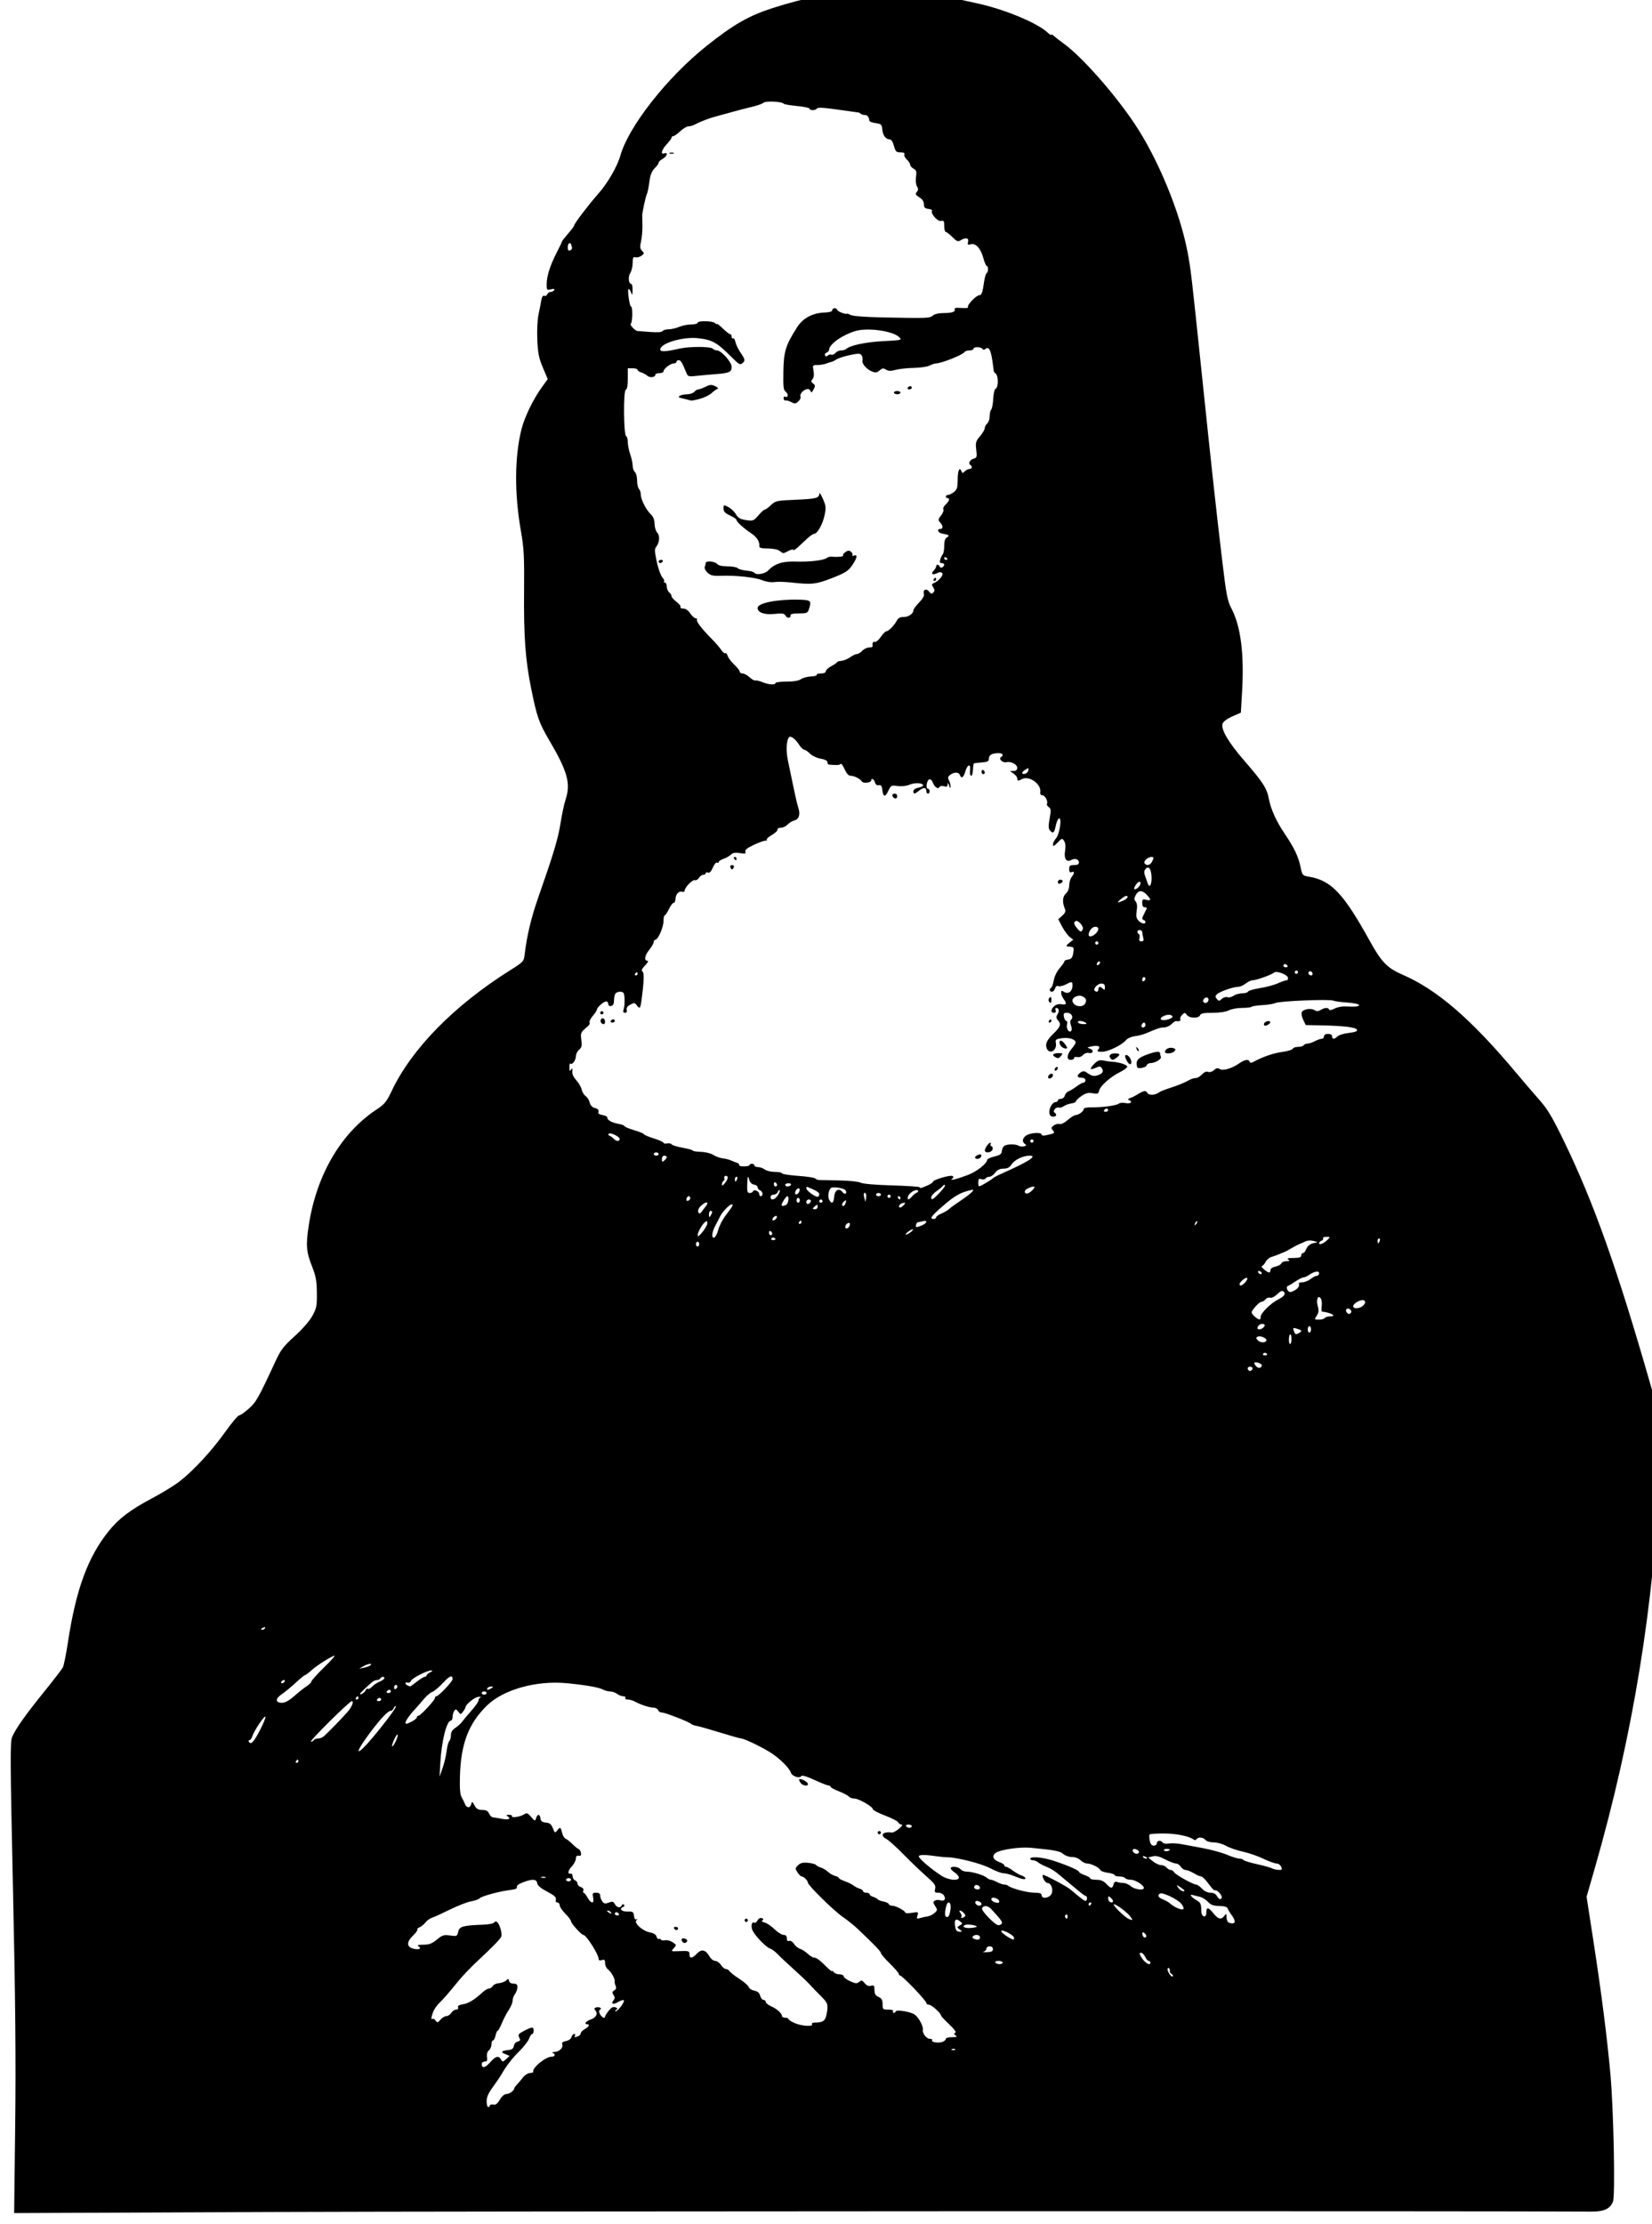 <?xml version="1.0" encoding="UTF-8"?>
<svg xmlns="http://www.w3.org/2000/svg" xmlns:xlink="http://www.w3.org/1999/xlink" width="512px" height="689px" viewBox="0 0 512 689" version="1.1">
<g id="surface1">
<path style=" stroke:none;fill-rule:nonzero;fill:rgb(0%,0%,0%);fill-opacity:1;" d="M 4.707 658.449 C 4.949 638.215 4.777 619.73 4.031 585.582 C 3.16 545.793 3.121 539.605 3.746 538.113 C 4.797 535.598 7.863 531.266 13.734 523.996 C 16.594 520.453 19.18 517.102 19.477 516.547 C 19.773 515.992 20.496 512.406 21.078 508.582 C 23.562 492.309 27.285 482.211 33.75 474.23 C 36.895 470.348 40.402 467.703 47.168 464.117 C 50.227 462.492 54.035 460.16 55.625 458.934 C 59.883 455.656 65.605 449.461 69.781 443.613 C 71.801 440.781 73.742 438.469 74.09 438.469 C 74.441 438.469 75.773 437.547 77.055 436.418 C 79.383 434.367 80.051 433.191 85.305 421.855 C 87.027 418.129 87.824 417.082 91.309 413.934 C 93.688 411.789 95.926 409.227 96.789 407.664 C 98.113 405.27 98.246 404.602 98.203 400.496 C 98.164 396.805 97.898 395.32 96.762 392.449 C 94.895 387.742 94.738 385.703 95.738 379.312 C 98.172 363.805 105.734 350.961 116.707 343.699 C 119.195 342.055 119.805 341.309 121.395 337.961 C 127.613 324.852 140.73 311.496 158.121 300.555 C 162.246 297.961 162.348 297.848 162.609 295.637 C 163.273 289.98 164.617 284.32 166.73 278.289 C 171.602 264.363 172.977 259.797 173.715 255.047 C 174.141 252.34 174.844 249.039 175.281 247.711 C 176.941 242.691 175.93 239.035 170.188 229.254 C 167.047 223.902 166.398 222.051 164.645 213.41 C 162.836 204.484 162.301 197.25 162.422 183.234 C 162.516 172.219 162.391 169.883 161.422 164.375 C 159.398 152.867 159.48 141.406 161.645 132.887 C 162.582 129.195 165.223 123.738 167.793 120.16 L 169.758 117.434 L 168.25 113.871 C 167.016 110.945 166.707 109.418 166.523 105.285 C 166.395 102.406 166.551 99.07 166.891 97.488 C 167.215 95.965 167.605 93.973 167.758 93.055 C 167.938 91.965 168.258 91.477 168.688 91.641 C 169.047 91.781 169.465 91.566 169.617 91.168 C 169.77 90.773 170.227 90.445 170.637 90.445 C 171.043 90.445 171.535 90.188 171.73 89.871 C 171.98 89.465 171.691 89.395 170.754 89.629 C 169.488 89.945 169.422 89.867 169.43 88.066 C 169.438 85.551 170.469 82.27 172.492 78.332 C 173.406 76.559 174.164 74.973 174.176 74.805 C 174.191 74.641 175.051 73.535 176.086 72.352 C 177.125 71.168 177.973 70.016 177.973 69.793 C 177.973 69.262 182.574 63.219 185.387 60.059 C 188.309 56.773 191.293 51.625 192.281 48.164 C 194.867 39.102 206.762 23.988 218.965 14.25 C 227.312 7.59 232.113 4.844 239.582 2.457 C 259.008 -3.746 276.473 -4.984 292.434 -1.285 C 295.453 -0.582 299.965 0.422 302.453 0.949 C 311.078 2.773 321.391 7.02 324.707 10.109 C 325.332 10.688 325.84 10.992 325.84 10.785 C 325.84 10.578 326.156 10.711 326.543 11.074 C 326.93 11.441 328.34 12.531 329.68 13.5 C 335.297 17.562 345.395 28.988 351.684 38.395 C 358.852 49.125 365.641 65.531 368.016 77.875 C 369.062 83.312 369.258 84.988 372.629 117.352 C 375.469 144.645 376.965 158.297 378.707 172.926 C 380.082 184.461 380.383 186.035 381.691 188.562 C 384.562 194.102 385.633 202.551 384.953 214.32 L 384.578 220.762 L 381.914 221.941 C 380.258 222.676 379.121 223.527 378.906 224.207 C 378.348 225.961 380.746 230.016 385.758 235.789 C 391.453 242.352 392.633 244.195 393.254 247.461 C 393.867 250.695 395.57 254.457 398.148 258.254 C 401.059 262.551 402.41 265.367 403.051 268.473 C 403.617 271.207 403.641 271.234 405.781 271.602 C 412.633 272.77 416.414 276.793 424.637 291.668 C 428.145 298.012 429.988 299.906 434.598 301.898 C 445.363 306.543 455.949 315.672 469.914 332.352 C 472.117 334.98 475.34 338.738 477.082 340.707 C 479.66 343.625 481.078 346.004 484.73 353.531 C 493.957 372.562 501.215 392.973 511.453 428.66 L 515.062 441.234 L 514.488 454.812 C 512.699 497.133 506.082 537.684 494.266 578.75 L 491.723 587.574 L 493.785 600.906 C 496.328 617.363 498.086 631.133 499.121 642.652 C 500.102 653.598 500.637 680.09 499.914 681.988 C 499.055 684.25 497.113 685.141 493.102 685.109 C 463.98 684.883 143.848 684.977 84.516 685.227 L 4.383 685.562 Z M 151.82 652.238 C 151.82 651.977 152.285 651.852 152.855 651.961 C 153.613 652.109 154.168 651.695 154.918 650.426 C 155.535 649.379 156.336 648.688 156.934 648.688 C 157.859 648.688 159.363 647.617 159.363 646.965 C 159.363 646.805 159.762 646.25 160.246 645.73 C 160.727 645.211 161.578 644.203 162.129 643.492 C 162.684 642.777 163.645 642.188 164.27 642.172 C 164.891 642.16 165.344 641.977 165.273 641.762 C 164.891 640.59 169.105 637.121 170.914 637.121 C 172.043 637.121 172.301 636.348 171.309 635.945 C 170.965 635.805 171.207 635.672 171.848 635.652 C 173.316 635.602 174.645 634.32 174.262 633.32 C 174.055 632.785 174.395 632.48 175.426 632.273 C 176.27 632.105 176.984 631.586 177.129 631.031 C 177.266 630.508 177.637 630.078 177.957 630.078 C 178.273 630.078 178.395 630.305 178.227 630.582 C 177.867 631.164 178.078 631.207 179.188 630.781 C 179.629 630.613 179.984 630.199 179.984 629.859 C 179.984 629.52 180.551 628.941 181.242 628.57 C 182.512 627.891 182.926 627.062 181.996 627.062 C 180.914 627.062 181.574 626.129 183.008 625.625 C 184.746 625.023 185.391 623.848 184.547 622.832 C 184.105 622.297 184.121 622.078 184.617 621.906 C 185.609 621.559 186.754 622.082 186.012 622.543 C 185.559 622.82 185.555 623.172 185.984 623.98 C 186.535 625.012 187.527 625.453 187.531 624.672 C 187.531 624.465 188.043 623.66 188.664 622.883 C 189.48 621.863 190.055 621.566 190.719 621.82 C 191.438 622.098 191.492 622.266 190.965 622.598 C 190.598 622.832 190.535 623.027 190.828 623.031 C 191.527 623.043 193.746 620.035 193.34 619.633 C 193.172 619.461 192.391 619.699 191.609 620.16 C 190.051 621.082 189.203 620.785 190.145 619.648 C 190.598 619.102 190.598 618.715 190.148 617.988 C 189.672 617.223 189.715 616.957 190.383 616.582 C 190.961 616.262 191.082 615.84 190.797 615.18 C 190.57 614.66 190.438 614.023 190.5 613.762 C 190.672 613.043 189.406 610.805 188.41 610.059 C 187.926 609.699 187.531 608.836 187.531 608.141 C 187.531 607.105 187.348 606.938 186.523 607.195 C 185.832 607.418 185.52 607.289 185.52 606.785 C 185.52 605.441 181.703 599.434 180.832 599.414 C 180.211 599.398 176.969 595.824 176.969 595.16 C 176.969 594.836 176.184 593.793 175.223 592.84 C 174.266 591.887 173.473 590.707 173.465 590.223 C 173.453 589.738 173.129 589.344 172.738 589.344 C 172.305 589.344 172.125 588.992 172.27 588.434 C 172.453 587.734 171.824 587.164 169.582 585.992 C 167.602 584.953 166.605 584.113 166.496 583.383 C 166.301 582.062 165.012 581.984 162.059 583.109 C 160.738 583.617 160.035 584.164 160.188 584.566 C 160.359 585.012 159.762 585.289 158.266 585.461 C 154.949 585.84 149.367 587.34 148.664 588.047 C 148.32 588.391 147.113 588.82 145.988 589 C 144.859 589.18 141.922 590.324 139.457 591.539 C 136.988 592.758 134.469 593.906 133.855 594.09 C 133.238 594.277 132.332 594.941 131.84 595.562 C 131.352 596.18 130.52 596.852 129.996 597.051 C 129.473 597.25 129.18 597.551 129.348 597.715 C 129.512 597.883 128.883 598.762 127.945 599.672 C 125.887 601.668 126.012 603.199 128.27 603.695 C 129.965 604.066 130.785 603.605 129.676 602.902 C 129.156 602.574 129.613 602.434 131.211 602.426 C 133.012 602.422 133.883 602.09 135.395 600.848 C 137.082 599.453 137.551 599.309 139.496 599.574 C 141.602 599.863 141.699 599.816 142.012 598.406 C 142.371 596.773 143.492 596.453 149.707 596.227 C 151.637 596.156 153.035 595.855 153.277 595.465 C 154.008 594.277 155.613 597.523 155.398 599.758 C 155.34 600.402 153.176 602.648 147.668 607.797 C 145.832 609.512 143.352 612.113 142.152 613.582 C 138.793 617.695 137.602 619.066 136.125 620.512 C 135.379 621.246 134.531 622.469 134.242 623.23 C 133.648 624.785 133.547 625.887 134.043 625.395 C 134.223 625.215 134.645 625.441 134.98 625.898 C 135.535 626.66 135.668 626.641 136.523 625.641 C 137.039 625.039 137.859 624.547 138.348 624.547 C 138.84 624.547 139.52 624.094 139.867 623.543 C 140.211 622.988 140.887 622.535 141.363 622.535 C 141.891 622.535 142.129 622.266 141.969 621.852 C 141.789 621.379 142.266 621.078 143.504 620.875 C 145.238 620.594 147.004 619.512 149.621 617.129 C 150.301 616.508 151.18 616 151.566 616 C 151.957 616 152.469 615.652 152.707 615.227 C 152.945 614.801 153.805 614.406 154.617 614.348 C 155.43 614.285 156.434 613.914 156.852 613.52 C 157.508 612.895 157.625 612.91 157.766 613.645 C 157.867 614.16 158.406 614.488 159.152 614.488 C 160.086 614.488 160.367 614.754 160.355 615.621 C 160.348 616.242 160.008 617.191 159.602 617.73 C 159.195 618.266 158.863 619.195 158.863 619.797 C 158.863 620.395 158.34 621.652 157.707 622.59 C 157.07 623.531 156.109 625.371 155.57 626.684 C 155.027 627.996 154.434 629.07 154.25 629.074 C 154.062 629.074 153.762 629.754 153.582 630.582 C 153.398 631.414 153.043 632.09 152.785 632.09 C 152.531 632.09 152.324 632.629 152.324 633.289 C 152.324 633.945 151.965 634.781 151.527 635.145 C 151.027 635.559 150.809 636.336 150.938 637.219 C 151.098 638.324 150.945 638.629 150.227 638.629 C 149.719 638.629 149.305 638.957 149.305 639.355 C 149.305 640.824 150.34 640.645 151.867 638.906 C 153.598 636.934 154.543 636.68 155.273 637.992 C 155.73 638.805 155.832 638.797 156.855 637.871 L 157.949 636.879 L 156.52 636.285 C 155.008 635.66 155.379 635.305 157.855 635.008 C 158.699 634.906 159.164 634.5 159.266 633.777 C 159.352 633.184 159.879 632.578 160.438 632.434 C 161.277 632.211 161.359 631.992 160.918 631.172 C 160.453 630.301 160.645 630.039 162.406 629.121 C 164.918 627.812 165.398 627.805 165.398 629.074 C 165.398 629.629 165.195 630.082 164.945 630.082 C 164.695 630.082 164.273 630.703 164.008 631.465 C 163.738 632.223 162.465 633.898 161.176 635.188 C 158.711 637.641 156.965 639.879 155.535 642.402 C 155.066 643.23 153.812 645.09 152.75 646.527 C 151.363 648.406 150.816 649.652 150.816 650.93 C 150.816 651.91 151.043 652.711 151.316 652.711 C 151.594 652.711 151.82 652.5 151.82 652.238 Z M 296.031 634.805 C 295.863 634.637 295.43 634.621 295.066 634.766 C 294.664 634.926 294.785 635.047 295.371 635.07 C 295.898 635.09 296.195 634.973 296.031 634.805 Z M 293.148 631.57 C 293.148 631.305 293.996 631.082 295.035 631.078 C 296.504 631.07 296.754 630.953 296.164 630.535 C 295.578 630.121 295.555 629.945 296.062 629.742 C 296.484 629.57 295.824 628.637 294.176 627.082 C 292.781 625.766 291.641 624.543 291.641 624.363 C 291.641 623.66 288.719 621.027 287.938 621.027 C 287.484 621.027 287.113 620.793 287.113 620.504 C 287.113 619.781 279.648 611.977 278.953 611.977 C 278.738 611.977 278.562 611.75 278.562 611.473 C 278.562 611.195 277.316 609.754 275.797 608.27 C 274.273 606.781 273.031 605.332 273.031 605.039 C 273.031 604.547 271.102 602.539 265.895 597.598 C 264.703 596.465 262.621 594.793 261.27 593.879 C 258.602 592.078 250.398 584.039 250.398 583.23 C 250.398 582.598 249.109 581.297 248.48 581.297 C 248.215 581.297 247.629 580.734 247.18 580.047 C 246.41 578.875 246.422 578.734 247.328 577.828 C 248.07 577.086 248.805 576.906 250.449 577.066 C 251.633 577.18 252.727 577.469 252.883 577.707 C 253.035 577.949 253.711 578.316 254.383 578.523 C 255.055 578.734 256.066 579.34 256.637 579.867 C 257.203 580.398 258.184 580.961 258.812 581.121 C 259.441 581.277 259.953 581.562 259.953 581.754 C 259.953 581.945 260.801 582.398 261.84 582.766 C 262.875 583.133 264.066 583.719 264.48 584.066 C 264.895 584.414 265.742 584.852 266.367 585.043 C 266.988 585.234 267.496 585.598 267.496 585.855 C 267.496 586.113 267.949 586.324 268.504 586.324 C 269.059 586.324 269.508 586.535 269.508 586.797 C 269.508 587.055 270.02 587.422 270.641 587.617 C 271.262 587.812 271.891 588.152 272.035 588.375 C 272.18 588.598 272.969 588.902 273.793 589.051 C 274.613 589.199 275.363 589.551 275.457 589.836 C 275.551 590.117 276.043 590.348 276.551 590.348 C 277.617 590.348 280.566 591.922 280.57 592.492 C 280.57 592.703 281.504 592.727 282.645 592.547 C 284.629 592.227 284.699 592.262 284.348 593.367 C 284.02 594.398 284.105 594.484 285.168 594.172 C 285.824 593.98 286.871 593.75 287.5 593.664 C 288.129 593.574 289.094 593.098 289.645 592.598 C 290.578 591.75 290.59 591.617 289.832 590.457 C 289.156 589.43 289.137 589.145 289.699 588.789 C 290.074 588.555 290.777 588.484 291.258 588.633 C 292.609 589.055 293.238 588.441 292.629 587.301 C 292.32 586.723 291.578 586.324 290.812 586.324 C 289.695 586.324 289.559 586.16 289.824 585.105 C 290.082 584.074 289.656 583.465 287.078 581.207 C 285.398 579.734 282.23 576.703 280.039 574.469 C 277.852 572.234 275.488 570.105 274.797 569.73 C 272.547 568.527 273.535 567.297 276.445 567.684 C 276.805 567.734 277.781 567.195 278.621 566.488 C 279.539 565.715 279.855 565.203 279.41 565.203 C 279.004 565.203 278.559 564.91 278.422 564.555 C 278.285 564.195 276.449 563.246 274.344 562.441 C 272.238 561.637 270.516 560.742 270.516 560.449 C 270.516 559.664 266.141 557.156 264.773 557.156 C 264.125 557.156 263.363 556.875 263.074 556.527 C 262.789 556.184 261.402 555.453 259.996 554.91 C 258.59 554.363 257.438 553.742 257.438 553.527 C 257.438 553.309 257.156 553.129 256.809 553.125 C 256.465 553.117 254.488 552.34 252.422 551.391 C 249.941 550.254 248.551 549.852 248.328 550.211 C 247.824 551.027 245.48 550.258 245.133 549.16 C 244.711 547.828 242.016 545.082 239.332 543.246 C 236.867 541.559 230.715 538.559 229.672 538.535 C 229.316 538.523 226.418 537.711 223.238 536.723 C 220.059 535.738 216.777 534.809 215.945 534.656 C 215.117 534.508 214.324 534.227 214.184 534.031 C 213.801 533.488 206.133 530.5 205.125 530.5 C 204.633 530.5 204.105 530.164 203.945 529.746 C 203.785 529.332 203.141 528.988 202.508 528.984 C 201.258 528.977 198.484 528.066 196.742 527.094 C 196.137 526.754 195.16 526.48 194.574 526.48 C 193.984 526.48 193.645 526.254 193.816 525.977 C 193.988 525.699 193.703 525.473 193.188 525.473 C 192.672 525.473 191.809 525.141 191.273 524.734 C 190.734 524.328 189.77 523.988 189.129 523.98 C 188.488 523.973 187.512 523.723 186.961 523.426 C 185.617 522.707 181.801 522.027 175.789 521.434 C 166.285 520.496 155.98 523.367 150.879 528.375 C 145.168 533.984 142.801 540.25 142.539 550.477 C 142.445 554.078 142.605 555.957 143.082 556.762 C 143.453 557.395 143.895 558.293 144.066 558.758 C 144.551 560.082 145.652 560.227 146 559.008 C 146.305 557.941 146.332 557.949 147.07 559.293 C 147.656 560.359 148.199 560.676 149.453 560.676 C 150.656 560.676 151.207 560.973 151.574 561.809 C 151.848 562.43 152.41 562.961 152.824 562.984 C 153.242 563.008 154.441 563.207 155.488 563.422 C 157.539 563.844 158.547 563.434 157.336 562.668 C 156.758 562.301 156.848 562.199 157.758 562.195 C 158.398 562.188 158.809 562.367 158.672 562.59 C 158.273 563.234 161.102 562.867 162.305 562.117 C 163.289 561.5 163.512 561.57 164.605 562.844 C 165.766 564.195 165.832 564.211 166.145 563.219 C 166.578 561.852 167.301 561.902 167.504 563.316 C 167.621 564.168 168.047 564.488 169.195 564.598 C 170.395 564.715 170.867 565.102 171.352 566.359 C 171.926 567.832 172.031 567.895 172.641 567.09 C 173.562 565.867 173.82 565.977 174.207 567.75 C 174.395 568.602 174.875 569.422 175.277 569.574 C 175.68 569.73 176.625 570.469 177.375 571.219 C 178.125 571.969 178.996 572.676 179.316 572.789 C 179.633 572.906 179.969 573.453 180.066 574.004 C 180.188 574.73 179.992 574.969 179.355 574.863 C 178.754 574.762 178.477 575.043 178.477 575.766 C 178.477 576.344 177.91 577.426 177.219 578.172 C 175.973 579.516 175.812 580.66 176.906 580.418 C 177.215 580.348 177.469 580.719 177.469 581.242 C 177.469 581.766 177.809 582.324 178.227 582.484 C 178.641 582.645 178.98 583.105 178.98 583.512 C 178.98 583.914 179.449 584.395 180.02 584.578 C 180.648 584.777 180.957 585.191 180.793 585.617 C 180.641 586.008 180.684 586.328 180.883 586.328 C 181.078 586.328 181.629 587.012 182.098 587.84 C 183.23 589.828 184.23 589.824 183.832 587.832 C 183.562 586.48 183.66 586.324 184.777 586.324 C 185.641 586.324 186.02 586.602 186.02 587.234 C 186.02 587.734 186.309 588.539 186.664 589.023 C 187.188 589.742 187.559 589.809 188.668 589.387 C 189.812 588.949 190.109 589.023 190.555 589.859 C 191.152 590.973 192.359 591.176 192.699 590.223 C 192.828 589.855 193.109 589.781 193.371 590.039 C 193.629 590.297 193.555 590.578 193.188 590.711 C 191.746 591.223 192.609 592.223 194.445 592.164 C 196.148 592.113 196.348 592.242 196.492 593.5 C 196.594 594.395 196.863 594.773 197.246 594.559 C 197.684 594.312 197.68 594.398 197.234 594.879 C 196.41 595.77 199.184 598.203 201.527 598.645 C 202.617 598.848 203.324 599.312 203.484 599.93 C 203.625 600.461 203.922 600.781 204.148 600.645 C 204.375 600.504 204.688 600.598 204.848 600.852 C 205.004 601.109 205.586 601.199 206.137 601.055 C 206.691 600.91 207.727 601.176 208.441 601.645 C 209.711 602.473 209.719 602.523 208.828 603.508 C 207.922 604.508 207.938 604.52 210.168 604.43 C 213.512 604.293 213.684 604.34 213.684 605.434 C 213.684 606.789 214.582 606.703 215.961 605.215 C 217.359 603.703 218.676 603.957 219.828 605.965 C 220.305 606.801 221.102 607.445 221.648 607.445 C 222.184 607.445 222.992 608.012 223.445 608.703 C 223.898 609.395 224.59 609.961 224.984 609.961 C 225.379 609.961 225.883 610.262 226.105 610.629 C 226.328 611 227.699 612.07 229.152 613.016 C 230.605 613.957 231.914 615.102 232.059 615.555 C 232.203 616.008 232.988 616.512 233.801 616.676 C 234.84 616.883 235.379 617.352 235.602 618.246 C 235.777 618.945 236.238 619.516 236.621 619.516 C 237.008 619.516 237.32 619.801 237.32 620.148 C 237.32 620.496 238.059 621.098 238.957 621.484 C 240.734 622.25 242.352 623.695 242.352 624.523 C 242.352 624.812 242.805 625.051 243.355 625.051 C 243.91 625.051 244.363 625.23 244.363 625.457 C 244.363 625.68 245.23 626.246 246.293 626.711 C 248.398 627.641 252.164 627.887 251.656 627.062 C 251.484 626.781 251.859 626.555 252.504 626.551 C 255.113 626.535 255.805 626.035 256.199 623.875 C 256.742 620.898 256.609 620.516 254.262 618.184 C 253.105 617.031 251.574 615.449 250.863 614.66 C 250.148 613.875 247.922 611.758 245.914 609.961 C 243.906 608.164 241.684 606.074 240.977 605.32 C 240.27 604.566 239.223 603.801 238.656 603.621 C 237.492 603.25 234.27 599.957 233.301 598.148 C 232.625 596.887 232.957 595.105 233.773 595.609 C 234.035 595.773 234.496 595.457 234.789 594.906 C 235.121 594.285 235.625 594.02 236.113 594.207 C 236.676 594.426 236.734 594.617 236.309 594.879 C 235.934 595.109 236.176 595.359 236.977 595.559 C 237.672 595.734 239.055 596.668 240.051 597.637 C 241.051 598.605 242.316 599.398 242.863 599.398 C 243.543 599.398 243.859 599.738 243.859 600.461 C 243.859 601.172 244.094 601.43 244.574 601.246 C 244.988 601.086 245.625 601.473 246.07 602.16 C 246.5 602.812 247.348 603.504 247.957 603.699 C 248.566 603.891 249.648 604.59 250.355 605.246 C 251.066 605.902 251.941 606.441 252.301 606.441 C 253.07 606.441 253.945 607.09 256.25 609.367 C 257.18 610.289 257.945 610.852 257.949 610.625 C 257.953 610.398 258.156 610.523 258.395 610.906 C 258.637 611.285 259.426 611.598 260.148 611.598 C 260.871 611.598 261.461 611.871 261.461 612.211 C 261.461 612.551 262.363 613.23 263.461 613.727 C 265.164 614.496 265.586 614.527 266.285 613.945 C 266.996 613.359 267.23 613.414 267.988 614.348 C 268.586 615.086 269.215 615.344 269.945 615.152 C 270.871 614.91 271.02 615.086 271.02 616.453 C 271.02 617.648 271.324 618.168 272.277 618.602 C 273.25 619.047 273.535 619.551 273.535 620.855 C 273.535 622.445 273.629 622.535 275.324 622.535 C 276.387 622.535 276.988 622.738 276.801 623.039 C 276.633 623.312 276.73 623.539 277.023 623.539 C 277.316 623.539 277.559 623.367 277.559 623.16 C 277.559 622.398 282.352 623.176 283.574 624.137 C 284.836 625.129 286.211 627.746 286.008 628.766 C 285.797 629.82 287.148 631.586 288.168 631.586 C 288.727 631.586 289.055 631.797 288.895 632.055 C 288.512 632.676 291.145 632.996 292.27 632.469 C 292.754 632.242 293.148 631.836 293.148 631.57 Z M 211.398 601.379 C 210.938 600.633 211.473 600.223 212.434 600.594 C 212.879 600.766 213.102 601.133 212.93 601.41 C 212.523 602.07 211.816 602.055 211.398 601.379 Z M 208.906 597.391 C 208.734 597.113 208.945 596.887 209.379 596.887 C 209.809 596.887 210.16 597.113 210.16 597.391 C 210.16 597.668 209.949 597.895 209.688 597.895 C 209.43 597.895 209.074 597.668 208.906 597.391 Z M 230.781 594.875 C 230.781 594.598 231.008 594.371 231.285 594.371 C 231.562 594.371 231.789 594.598 231.789 594.875 C 231.789 595.152 231.562 595.379 231.285 595.379 C 231.008 595.379 230.781 595.152 230.781 594.875 Z M 272.023 567.719 C 272.023 567.441 272.25 567.215 272.527 567.215 C 272.805 567.215 273.031 567.441 273.031 567.719 C 273.031 567.996 272.805 568.223 272.527 568.223 C 272.25 568.223 272.023 567.996 272.023 567.719 Z M 248 552.129 C 247.586 551.465 247.555 551.121 247.91 551.121 C 248.773 551.121 250.398 552.117 250.398 552.648 C 250.398 553.531 248.637 553.152 248 552.129 Z M 363.125 611.516 C 362.766 611.289 362.504 610.957 362.551 610.773 C 362.727 610.039 362.23 609.266 361.914 609.781 C 361.539 610.387 363.008 612.695 363.473 612.23 C 363.645 612.059 363.488 611.738 363.125 611.516 Z M 310.75 607.953 C 310.75 607.676 310.172 607.449 309.465 607.449 C 308.734 607.449 308.312 607.668 308.488 607.953 C 308.66 608.227 309.238 608.453 309.773 608.453 C 310.312 608.453 310.75 608.227 310.75 607.953 Z M 356.52 607.953 C 356.52 607.676 356.289 607.449 356.004 607.449 C 355.723 607.449 355.234 606.883 354.918 606.191 C 354.605 605.5 354.035 604.934 353.656 604.934 C 353.129 604.934 353.086 605.164 353.48 605.902 C 354.543 607.883 356.52 609.219 356.52 607.953 Z M 307.73 603.801 C 307.73 603.258 307.352 602.922 306.727 602.922 C 306.176 602.922 305.723 603.246 305.723 603.641 C 305.723 604.035 305.324 604.453 304.84 604.574 C 304.359 604.691 304.809 604.766 305.844 604.734 C 307.281 604.695 307.73 604.473 307.73 603.801 Z M 303.711 600.156 C 303.711 599.742 303.27 599.402 302.734 599.402 C 301.562 599.402 300.93 600.219 301.82 600.578 C 303.023 601.062 303.711 600.906 303.711 600.156 Z M 314.273 600.25 C 314.273 599.531 310.809 597.668 310.344 598.133 C 309.977 598.5 312.707 600.473 314.145 600.875 C 314.215 600.895 314.273 600.613 314.273 600.25 Z M 354.965 599.094 C 354.234 598.215 353.766 598.559 354.191 599.664 C 354.359 600.109 354.738 600.324 355.031 600.145 C 355.395 599.918 355.375 599.59 354.965 599.094 Z M 297.438 597.715 C 296.527 597.051 296.527 597.016 297.465 596.457 C 298.414 595.891 298.414 595.871 297.449 595.125 C 296.191 594.152 295.707 594.707 296.023 596.762 C 296.219 598 296.535 598.395 297.324 598.395 C 298.328 598.395 298.332 598.367 297.438 597.715 Z M 302.703 596.82 C 302.703 596.426 300.066 596.008 299.266 596.273 C 297.91 596.727 298.836 597.363 300.691 597.254 C 301.797 597.191 302.703 596.996 302.703 596.82 Z M 310.504 595.875 C 310.789 595.414 310.074 594.457 307.074 591.258 C 306.117 590.238 304.684 590.195 304.355 591.184 C 304.102 591.945 308.422 596.383 309.418 596.383 C 309.844 596.383 310.332 596.156 310.504 595.875 Z M 382.672 595.195 C 382.672 594.816 382.258 593.969 381.754 593.309 C 381.246 592.648 380.699 591.742 380.535 591.293 C 380.324 590.711 379.57 590.465 377.883 590.43 C 376.055 590.395 375.266 590.102 374.363 589.129 C 373.727 588.441 372.562 587.734 371.777 587.562 C 370.992 587.391 370.066 587.16 369.723 587.055 C 368.531 586.688 369.094 587.621 370.602 588.508 C 372.168 589.434 372.254 589.609 372.32 592.109 C 372.371 593.879 373.871 594.285 373.871 592.531 C 373.871 590.695 374.465 590.707 375.961 592.578 C 377.551 594.57 378.461 594.809 379.457 593.492 C 380.066 592.691 380.129 592.73 380.141 593.953 C 380.152 594.691 380.441 595.41 380.785 595.547 C 381.953 596.02 382.672 595.887 382.672 595.195 Z M 350.398 593.805 C 349.543 592.516 345.57 589.562 345.195 589.938 C 344.855 590.277 348.676 593.988 349.844 594.453 C 351.164 594.973 351.168 594.965 350.398 593.805 Z M 299.184 593.414 C 299.184 592.906 298.055 591.859 297.512 591.859 C 297.258 591.859 297.32 592.188 297.656 592.59 C 297.992 592.992 298.121 593.555 297.941 593.844 C 297.75 594.152 297.938 594.242 298.402 594.062 C 298.832 593.898 299.184 593.605 299.184 593.414 Z M 330.867 593.59 C 330.867 593.156 330.641 592.945 330.359 593.121 C 330.078 593.293 329.977 593.648 330.137 593.906 C 330.566 594.602 330.867 594.473 330.867 593.59 Z M 294.34 592.738 C 294.859 590.805 294.691 589.344 293.957 589.344 C 293.293 589.344 292.539 593.094 293.09 593.645 C 293.59 594.145 294.051 593.809 294.34 592.738 Z M 191.805 592.863 C 191.633 592.586 191.281 592.359 191.02 592.359 C 190.762 592.359 190.547 592.586 190.547 592.863 C 190.547 593.141 190.898 593.367 191.332 593.367 C 191.762 593.367 191.977 593.141 191.805 592.863 Z M 189.289 592.359 C 189.117 592.086 188.711 591.863 188.379 591.867 C 188.02 591.871 188.082 592.066 188.535 592.359 C 189.5 592.984 189.676 592.984 189.289 592.359 Z M 366.062 589.688 C 364.828 588.27 360.285 586.117 359.523 586.586 C 358.648 587.129 359.008 587.848 360.418 588.387 C 361.176 588.676 362.141 589.219 362.555 589.594 C 363.906 590.816 366.289 591.844 366.738 591.398 C 366.98 591.152 366.684 590.402 366.062 589.688 Z M 304.211 589.832 C 304.211 589.23 302.793 588.582 302.379 588.996 C 301.941 589.438 302.688 590.348 303.488 590.348 C 303.887 590.348 304.211 590.117 304.211 589.832 Z M 338.16 589.848 C 338.332 589.57 338.234 589.344 337.941 589.344 C 337.648 589.344 337.406 589.57 337.406 589.848 C 337.406 590.121 337.508 590.348 337.629 590.348 C 337.75 590.348 337.992 590.121 338.16 589.848 Z M 309.18 588.285 C 308.234 587.691 307.23 587.723 307.23 588.355 C 307.23 589.074 309.441 589.859 309.68 589.223 C 309.785 588.949 309.559 588.527 309.18 588.289 Z M 344.953 588.902 C 344.953 588.66 344.613 588.18 344.195 587.836 C 343.586 587.328 343.441 587.348 343.441 587.941 C 343.441 588.344 343.594 588.824 343.777 589.008 C 344.254 589.484 344.953 589.422 344.953 588.902 Z M 336.906 588.086 C 336.906 587.672 336.734 587.332 336.527 587.332 C 336.32 587.332 335.473 586.758 334.641 586.055 C 333.254 584.883 331.898 583.758 327.656 580.258 C 326.797 579.547 325.301 578.66 324.332 578.289 C 323.363 577.914 322.215 577.309 321.777 576.938 C 321.34 576.57 320.605 576.27 320.141 576.27 C 319.68 576.27 319.301 576.062 319.301 575.816 C 319.301 575 323.004 575.293 326.344 576.367 C 330.68 577.766 334.391 579.367 334.391 579.84 C 334.391 580.055 335.184 580.512 336.148 580.863 C 337.117 581.211 337.91 581.68 337.91 581.902 C 337.91 582.121 338.758 582.305 339.797 582.312 C 341.145 582.316 342.02 582.676 342.867 583.57 C 344.316 585.098 344.754 585.129 345.113 583.746 C 345.309 583.004 345.648 582.773 346.219 582.992 C 346.676 583.164 347.559 583.309 348.184 583.309 C 348.812 583.309 349.848 583.762 350.484 584.312 C 351.656 585.332 354.508 585.715 354.508 584.855 C 354.508 583.969 351.855 582.301 350.445 582.301 C 349.668 582.301 348.895 582.078 348.723 581.801 C 348.555 581.523 347.746 581.297 346.934 581.297 C 346.121 581.297 345.453 581.102 345.453 580.859 C 345.453 580.621 344.496 580.297 343.328 580.137 C 342.156 579.98 341.121 579.605 341.02 579.309 C 340.77 578.559 338.188 577.273 336.93 577.273 C 336.363 577.273 335.445 576.82 334.895 576.27 C 334.293 575.668 333.215 575.262 332.223 575.262 C 331.301 575.262 330.113 574.848 329.562 574.336 C 328.605 573.445 326.859 573.109 319.52 572.41 C 316.047 572.082 309.957 572.969 308.551 574.012 C 307.305 574.938 307.824 576.176 309.738 576.844 C 310.57 577.133 311.254 577.574 311.254 577.824 C 311.254 578.074 311.496 578.277 311.789 578.277 C 312.086 578.277 313.047 578.82 313.93 579.477 C 314.809 580.137 316.039 580.832 316.66 581.02 C 317.285 581.211 317.793 581.59 317.793 581.867 C 317.793 582.398 316.684 582.152 313.832 580.984 C 312.902 580.602 311.613 580.289 310.973 580.289 C 310.332 580.289 308.492 579.59 306.883 578.738 C 304.176 577.297 296.629 575.367 293.625 575.348 C 292.949 575.344 291.488 575.207 290.383 575.043 C 286.719 574.508 284.949 574.5 284.766 575.027 C 284.578 575.57 288.484 578.93 291.789 581.066 C 293.902 582.438 297.172 582.766 297.172 581.605 C 297.172 581.223 296.605 580.539 295.914 580.086 C 295.223 579.633 294.656 579.039 294.656 578.77 C 294.656 577.996 296.98 578.199 297.676 579.035 C 298.02 579.449 298.867 579.789 299.562 579.789 C 301.309 579.789 304.805 580.828 305.762 581.637 C 306.199 582.004 306.793 582.301 307.086 582.301 C 307.379 582.301 308.266 582.641 309.059 583.055 C 309.852 583.469 310.859 583.809 311.297 583.809 C 311.734 583.809 312.238 583.957 312.418 584.137 C 313.207 584.926 318.254 586.293 320.434 586.309 C 322.215 586.32 322.82 586.52 322.82 587.082 C 322.82 588.363 325.277 588.012 325.902 586.641 C 326.52 585.289 325.773 583.309 324.645 583.309 C 324.285 583.309 323.73 582.742 323.418 582.051 C 323.102 581.359 323.031 580.793 323.266 580.793 C 323.918 580.793 330.496 584.281 331.629 585.23 C 335.344 588.332 336.023 588.84 336.441 588.84 C 336.695 588.84 336.906 588.5 336.906 588.086 Z M 378.648 587.66 C 378.648 586.859 376.93 585.195 376.523 585.602 C 376.367 585.758 375.5 584.852 374.594 583.59 C 373.688 582.328 372.652 581.297 372.289 581.297 C 371.93 581.297 370.891 580.844 369.984 580.293 C 369.078 579.742 367.945 579.289 367.461 579.285 C 366.98 579.285 366.305 578.832 365.957 578.277 C 365.613 577.727 364.93 577.273 364.438 577.273 C 363.945 577.273 362.441 576.695 361.094 575.992 C 359.305 575.059 358.266 574.805 357.242 575.062 L 355.84 575.414 L 357.309 576.594 C 358.121 577.242 359.266 577.773 359.852 577.773 C 360.441 577.773 361.203 578.117 361.551 578.531 C 361.895 578.945 362.477 579.285 362.844 579.285 C 363.211 579.285 363.691 579.605 363.914 580 C 364.34 580.766 369.809 583.805 370.777 583.82 C 371.098 583.824 371.891 584.391 372.539 585.078 C 373.266 585.84 374.285 586.324 375.164 586.324 C 376.086 586.324 376.793 586.688 377.141 587.332 C 377.754 588.477 378.648 588.672 378.648 587.66 Z M 367.082 585.629 C 367.082 585.523 366.508 585.059 365.805 584.598 C 364.559 583.781 364.543 583.785 365.172 584.793 C 365.711 585.66 367.082 586.258 367.082 585.629 Z M 303.711 584.848 C 303.711 584.168 302.793 583.695 302.191 584.066 C 301.91 584.242 301.812 584.594 301.973 584.852 C 302.348 585.461 303.711 585.457 303.711 584.848 Z M 176.969 582.301 C 176.969 582.027 176.629 581.801 176.211 581.801 C 175.797 581.801 175.457 582.027 175.457 582.301 C 175.457 582.578 175.797 582.805 176.211 582.805 C 176.629 582.805 176.969 582.578 176.969 582.301 Z M 169.047 581.465 C 168.699 581.328 168.133 581.328 167.789 581.465 C 167.441 581.605 167.727 581.719 168.418 581.719 C 169.109 581.719 169.391 581.605 169.047 581.465 Z M 397.258 579.074 C 397.258 578.148 396.473 577.273 395.641 577.273 C 395.09 577.273 393.219 576.598 391.488 575.77 C 389.758 574.945 386.895 573.961 385.129 573.586 C 383.363 573.207 381.062 572.414 380.016 571.816 C 378.973 571.223 377.246 570.734 376.18 570.734 C 375.074 570.734 373.977 570.414 373.621 569.98 C 372.898 569.109 371.316 568.98 370.84 569.754 C 370.648 570.062 370.273 570.102 369.93 569.844 C 368.516 568.789 364.5 567.973 360.711 567.973 C 358.453 567.973 356.469 568.102 356.305 568.266 C 356.145 568.43 356.152 569.277 356.328 570.152 C 356.547 571.258 356.934 571.742 357.59 571.742 C 358.105 571.742 358.531 571.402 358.531 570.988 C 358.531 570.113 359.816 569.969 360.32 570.785 C 360.512 571.09 361.367 571.223 362.238 571.086 C 363.102 570.949 364.832 571.027 366.074 571.258 C 367.32 571.488 370.375 572.055 372.867 572.52 C 375.355 572.984 378.688 573.902 380.27 574.562 C 381.852 575.223 383.59 575.766 384.137 575.766 C 384.684 575.766 385.246 575.957 385.391 576.188 C 385.535 576.422 387.414 577 389.57 577.477 C 391.723 577.953 393.824 578.543 394.242 578.785 C 395.012 579.238 397.258 579.453 397.258 579.074 Z M 355.512 575.566 C 355.512 575.457 355.164 575.234 354.734 575.07 C 354.285 574.898 354.082 574.98 354.258 575.266 C 354.555 575.746 355.512 575.973 355.512 575.566 Z M 353 573.738 C 353 573.137 351.582 572.488 351.168 572.902 C 350.727 573.344 351.473 574.258 352.273 574.258 C 352.672 574.258 353 574.023 353 573.738 Z M 362.555 572.945 C 362.555 572.836 362.09 572.746 361.52 572.746 C 360.949 572.746 360.617 572.965 360.781 573.227 C 361.051 573.664 362.555 573.422 362.555 572.945 Z M 282.586 565.707 C 282.586 565.43 282.121 565.203 281.551 565.203 C 280.98 565.203 280.656 565.43 280.824 565.707 C 280.996 565.984 281.461 566.211 281.863 566.211 C 282.262 566.211 282.586 565.984 282.586 565.707 Z M 138.41 542.48 C 138.578 541.051 138.949 539.652 139.234 539.367 C 139.516 539.082 139.75 538.242 139.75 537.5 C 139.75 536.578 140.191 535.863 141.133 535.25 C 141.895 534.758 142.836 533.906 143.223 533.363 C 143.613 532.816 144.914 531.262 146.117 529.91 C 147.316 528.559 148.301 527.137 148.301 526.754 C 148.301 526.371 148.582 525.949 148.93 525.816 C 149.273 525.684 148.992 525.605 148.301 525.641 C 147.164 525.695 144.301 527.996 144.258 528.883 C 144.25 529.082 143.91 529.684 143.504 530.223 C 142.773 531.188 142.758 531.188 142.023 530.223 C 141.379 529.375 141.211 529.348 140.773 530 C 140.496 530.414 140.266 531.262 140.262 531.887 C 140.254 532.508 140.027 533.016 139.758 533.016 C 138.414 533.016 136.824 539.422 136.453 546.344 L 136.238 550.367 L 137.168 547.723 C 137.684 546.27 138.238 543.91 138.41 542.48 Z M 92.473 545.59 C 92.473 545.312 92.371 545.086 92.25 545.086 C 92.129 545.086 91.891 545.312 91.719 545.59 C 91.547 545.867 91.648 546.094 91.941 546.094 C 92.234 546.094 92.473 545.867 92.473 545.59 Z M 115.676 538.047 C 119.77 533.16 123.203 528.488 122.699 528.488 C 122.453 528.488 122.125 528.828 121.965 529.246 C 121.805 529.66 121.383 530 121.031 530 C 120.152 530 117.43 532.98 113.969 537.73 C 109.461 543.914 110.59 544.121 115.676 538.047 Z M 122.715 539.277 C 123.164 538.316 123.391 537.438 123.215 537.328 C 123.039 537.223 122.516 538.016 122.055 539.098 C 121.016 541.531 121.586 541.688 122.715 539.277 Z M 80.52 536.062 C 81.582 534.039 82.367 532.129 82.262 531.82 C 82.047 531.195 78.734 536.141 78.176 537.922 C 77.98 538.543 77.594 539.051 77.32 539.051 C 77.047 539.051 76.969 539.289 77.148 539.582 C 77.77 540.586 78.594 539.727 80.52 536.062 Z M 97.25 539.051 C 97.422 538.773 98.012 538.547 98.559 538.547 C 99.105 538.547 99.891 538.266 100.301 537.922 C 101.418 536.977 106.305 531.965 107.738 530.289 C 109.094 528.707 109.762 526.98 109.02 526.98 C 108.316 526.98 95.656 539.527 96.34 539.543 C 96.668 539.547 97.078 539.328 97.25 539.051 Z M 127.703 533.254 C 128.52 532.832 129.188 532.266 129.188 531.996 C 129.188 531.727 129.406 531.508 129.672 531.508 C 130.328 531.508 135.004 526.441 134.844 525.902 C 134.777 525.668 134.949 525.473 135.23 525.473 C 135.922 525.473 140.254 520.914 140.254 520.188 C 140.254 518.742 139.383 519.086 137.262 521.363 C 136 522.715 134.5 523.973 133.922 524.152 C 133.348 524.332 132.102 525.418 131.156 526.562 C 130.211 527.707 128.98 529.117 128.418 529.699 C 127.125 531.031 125.668 533.121 125.668 533.633 C 125.668 534.188 126.023 534.125 127.703 533.254 Z M 91.285 525.328 C 92.629 524.145 94.352 522.781 95.113 522.301 C 95.875 521.82 96.496 521.191 96.496 520.902 C 96.496 520.613 98.215 518.691 100.32 516.637 C 102.422 514.582 103.949 512.902 103.715 512.906 C 102.941 512.914 98.293 515.832 96.555 517.398 C 95.617 518.246 94.695 518.934 94.504 518.934 C 94.312 518.934 93.043 519.973 91.68 521.246 C 90.316 522.516 88.371 524.121 87.352 524.809 C 85.238 526.242 85.281 527.484 87.441 527.484 C 88.375 527.484 89.656 526.766 91.285 525.328 Z M 118.121 526.48 C 118.121 526.203 117.91 525.977 117.648 525.977 C 117.391 525.977 117.035 526.203 116.863 526.48 C 116.695 526.754 116.906 526.98 117.34 526.98 C 117.77 526.98 118.121 526.754 118.121 526.48 Z M 111.082 525.977 C 111.082 525.699 110.98 525.473 110.859 525.473 C 110.738 525.473 110.496 525.699 110.328 525.977 C 110.156 526.254 110.254 526.48 110.547 526.48 C 110.84 526.48 111.082 526.254 111.082 525.977 Z M 113.301 523.641 C 113.461 523.23 113.785 523.016 114.027 523.164 C 114.27 523.316 114.855 523.012 115.324 522.488 C 115.797 521.969 116.848 521.266 117.656 520.93 C 118.465 520.598 119.129 520.121 119.129 519.879 C 119.129 519.277 118.254 519.32 117.871 519.941 C 117.699 520.219 117.223 520.445 116.812 520.445 C 116.402 520.445 115.738 520.727 115.336 521.07 C 113.441 522.699 111.586 524.496 111.586 524.707 C 111.586 525.234 113.039 524.332 113.301 523.641 Z M 150.812 524.469 C 150.812 524.191 150.473 523.965 150.059 523.965 C 149.645 523.965 149.305 524.191 149.305 524.469 C 149.305 524.742 149.645 524.969 150.059 524.969 C 150.473 524.969 150.812 524.742 150.812 524.469 Z M 121.141 523.965 C 121.141 523.688 120.926 523.461 120.668 523.461 C 120.406 523.461 120.055 523.688 119.883 523.965 C 119.711 524.242 119.926 524.469 120.355 524.469 C 120.789 524.469 121.141 524.242 121.141 523.965 Z M 123.152 522.426 C 123.152 522.164 122.926 521.953 122.648 521.953 C 122.371 521.953 122.145 522.305 122.145 522.734 C 122.145 523.168 122.371 523.379 122.648 523.211 C 122.926 523.039 123.152 522.688 123.152 522.426 Z M 152.324 522.957 C 152.973 522.539 152.961 522.469 152.227 522.461 C 151.758 522.457 151.238 522.68 151.066 522.957 C 150.672 523.594 151.34 523.594 152.324 522.957 Z M 129.188 520.945 C 130.234 520.117 131.344 519.438 131.648 519.438 C 131.953 519.438 132.203 519.246 132.203 519.012 C 132.203 518.777 132.715 518.34 133.336 518.039 C 134.031 517.703 134.18 517.484 133.715 517.465 C 132.457 517.418 127.684 519.848 127.355 520.703 C 127.184 521.145 126.734 521.387 126.355 521.242 C 125.977 521.098 125.668 521.18 125.668 521.422 C 125.668 521.793 126.312 522.242 127.102 522.414 C 127.203 522.438 128.141 521.777 129.188 520.945 Z M 88.195 520.945 C 88.367 520.668 88.281 520.445 88.004 520.445 C 87.727 520.445 87.363 520.668 87.191 520.945 C 87.02 521.223 87.105 521.449 87.383 521.449 C 87.66 521.449 88.027 521.223 88.195 520.945 Z M 114.828 515.852 C 115.617 515.129 113.969 515.379 112.59 516.191 L 111.332 516.93 L 112.84 516.609 C 113.672 516.434 114.566 516.094 114.828 515.852 Z M 82.16 504.355 C 82.336 504.07 82.133 503.988 81.684 504.156 C 80.812 504.492 80.652 504.852 81.379 504.852 C 81.637 504.852 81.988 504.629 82.16 504.355 Z M 388.203 423.852 C 388.203 423.594 387.867 423.379 387.449 423.379 C 386.672 423.379 386.453 423.973 387.02 424.539 C 387.418 424.941 388.203 424.488 388.203 423.852 Z M 391.086 423.035 C 391.262 422.512 389.211 421.703 388.785 422.129 C 388.664 422.25 388.855 422.703 389.215 423.133 C 389.906 423.965 390.793 423.918 391.086 423.035 Z M 392.73 419.637 C 392.73 419.105 391.766 418.883 391.48 419.348 C 391.305 419.629 391.516 419.859 391.949 419.859 C 392.379 419.859 392.73 419.758 392.73 419.637 Z M 400.277 414.832 C 400.277 412.863 399.539 412.863 399.469 414.832 C 399.438 415.66 399.609 416.34 399.844 416.34 C 400.082 416.34 400.277 415.66 400.277 414.832 Z M 392.465 415.359 C 392.867 414.707 390.828 413.676 389.871 414.043 C 389.246 414.281 389.219 414.484 389.719 415.086 C 390.418 415.93 392.016 416.086 392.465 415.359 Z M 402.777 412.84 C 403.633 412.297 403.477 412.07 401.91 411.59 C 400.691 411.215 400.613 411.305 401.086 412.527 C 401.434 413.438 401.738 413.492 402.777 412.84 Z M 406.312 411.812 C 406.312 411.258 406.086 410.809 405.809 410.809 C 405.531 410.809 405.305 411.258 405.305 411.812 C 405.305 412.367 405.531 412.82 405.809 412.82 C 406.086 412.82 406.312 412.367 406.312 411.812 Z M 391.676 411.117 C 392.121 410.586 392.09 410.359 391.547 410.152 C 390.84 409.879 389.715 410.652 389.715 411.41 C 389.715 412.066 391.055 411.867 391.676 411.117 Z M 390.719 407.891 C 390.719 406.805 393.867 403.688 396.094 402.566 C 398.039 401.59 398.562 400.844 397.82 400.105 C 397.414 399.699 396.879 399.918 395.836 400.918 C 395.008 401.711 394.086 402.168 393.648 402 C 393.234 401.84 392.602 402.059 392.246 402.484 C 391.895 402.914 391.332 403.262 391 403.262 C 390.438 403.262 388.875 404.793 388.008 406.191 C 387.777 406.566 388.082 407.195 388.797 407.785 C 390.266 409.012 390.719 409.035 390.719 407.891 Z M 410.586 408.293 C 410.758 408.016 411.496 407.789 412.227 407.789 C 414.527 407.789 412.555 406.621 409.738 406.316 C 409.547 406.297 409.5 405.547 409.629 404.645 C 409.762 403.746 409.637 402.672 409.348 402.258 C 408.477 400.996 407.852 402.582 408.414 404.621 C 408.785 405.965 408.715 406.629 408.094 407.574 C 407.309 408.773 407.32 408.797 408.785 408.797 C 409.605 408.797 410.414 408.57 410.586 408.293 Z M 418.527 405.723 C 417.676 404.871 416.668 405.68 417.43 406.598 C 417.852 407.105 418.199 407.168 418.562 406.805 C 418.926 406.441 418.914 406.109 418.527 405.723 Z M 422.57 404.363 C 423.164 403.707 423.242 403.297 422.852 402.906 C 422.195 402.25 419.395 403.656 419.391 404.645 C 419.387 405.598 421.637 405.398 422.57 404.363 Z M 401.707 399.438 C 402.344 398.992 402.738 398.316 402.59 397.93 C 402.402 397.441 402.711 397.227 403.605 397.227 C 404.316 397.227 405.469 396.777 406.176 396.223 C 406.879 395.668 407.762 395.215 408.141 395.215 C 408.516 395.215 408.824 394.863 408.824 394.43 C 408.824 393.543 407.316 393.824 405.57 395.031 C 405.023 395.41 404.301 395.719 403.957 395.719 C 403.617 395.719 402.527 396.27 401.539 396.941 C 400.551 397.613 399.48 398.246 399.164 398.352 C 398.406 398.605 399.043 400.246 399.898 400.246 C 400.258 400.246 401.074 399.883 401.707 399.438 Z M 385.945 397.227 C 386.445 396.672 386.711 396.066 386.527 395.887 C 386.16 395.52 384.18 397.141 384.18 397.809 C 384.18 398.543 384.996 398.273 385.945 397.227 Z M 390.973 394.211 C 390.801 393.934 390.434 393.707 390.156 393.707 C 389.879 393.707 389.793 393.934 389.965 394.211 C 390.137 394.488 390.504 394.715 390.777 394.715 C 391.055 394.715 391.141 394.488 390.973 394.211 Z M 393.738 393.445 C 393.738 392.988 394.371 392.551 395.289 392.367 C 396.145 392.195 396.961 391.75 397.105 391.375 C 397.246 390.996 397.965 390.688 398.695 390.684 C 399.738 390.676 399.863 390.57 399.27 390.188 C 398.723 389.836 399.176 389.699 400.906 389.691 C 402.688 389.688 403.293 389.492 403.293 388.93 C 403.293 388.516 403.527 388.176 403.812 388.176 C 404.098 388.176 404.48 387.781 404.664 387.297 C 405.164 385.98 406.008 385.273 407.359 385.043 C 408.555 384.84 408.551 384.828 407.152 384.43 C 406.312 384.191 405.281 384.238 404.637 384.547 C 404.035 384.832 403.207 385.199 402.789 385.359 C 402.375 385.523 401.582 385.918 401.031 386.238 C 399.023 387.406 398.504 387.684 397.762 387.973 C 397.348 388.133 396.555 388.457 396 388.691 C 395.449 388.926 394.523 389.25 393.945 389.41 C 393.367 389.57 392.594 390.262 392.223 390.949 C 391.855 391.637 391.332 392.199 391.062 392.199 C 390.789 392.199 391.09 392.652 391.727 393.203 C 393.113 394.406 393.738 394.48 393.738 393.445 Z M 216.699 385.41 C 216.699 384.996 216.473 384.656 216.195 384.656 C 215.922 384.656 215.695 384.996 215.695 385.41 C 215.695 385.824 215.922 386.164 216.195 386.164 C 216.473 386.164 216.699 385.824 216.699 385.41 Z M 411.43 384.066 C 412.316 383.176 412.305 383.145 411.059 383.145 C 410.352 383.145 409.898 383.348 410.051 383.598 C 410.203 383.844 409.992 384.176 409.578 384.336 C 409.164 384.492 408.824 384.852 408.824 385.125 C 408.824 385.801 410.289 385.203 411.43 384.066 Z M 427.617 384.402 C 427.777 383.988 427.688 383.648 427.418 383.648 C 427.152 383.648 426.934 383.988 426.934 384.402 C 426.934 384.82 427.02 385.156 427.129 385.156 C 427.238 385.156 427.457 384.82 427.617 384.402 Z M 240.34 383.93 C 240.34 383.398 239.375 383.176 239.086 383.641 C 238.914 383.922 239.125 384.152 239.555 384.152 C 239.984 384.152 240.34 384.051 240.34 383.93 Z M 222.617 380.93 C 222.938 379.73 223.953 377.758 224.875 376.547 C 227.168 373.535 227.414 373.09 226.766 373.09 C 226.09 373.09 223.812 375.469 223.156 376.859 C 222.895 377.414 222.25 378.656 221.727 379.625 C 220.602 381.703 220.41 383.738 221.379 383.367 C 221.738 383.23 222.297 382.133 222.617 380.93 Z M 219.215 378.953 C 219.215 378.141 219.094 378.094 218.426 378.648 C 217.484 379.43 216.188 381.832 216.219 382.746 C 216.25 383.777 219.215 380.027 219.215 378.953 Z M 239.332 382.172 C 239.332 381.91 239.105 381.559 238.828 381.387 C 238.555 381.215 238.328 381.43 238.328 381.859 C 238.328 382.289 238.555 382.645 238.828 382.645 C 239.105 382.645 239.332 382.43 239.332 382.172 Z M 282.871 381.082 C 283.113 380.688 282.918 380.688 282.172 381.086 C 281.602 381.395 280.98 381.891 280.793 382.195 C 280.551 382.586 280.746 382.586 281.492 382.188 C 282.062 381.883 282.684 381.383 282.871 381.082 Z M 263.387 379.461 C 263.5 378.875 263.309 378.715 262.758 378.926 C 261.828 379.285 261.668 380.812 262.594 380.508 C 262.941 380.391 263.297 379.922 263.387 379.461 Z M 285.832 379.547 C 287.414 378.824 287.527 377.891 285.98 378.305 C 285.359 378.469 284.703 378.609 284.527 378.613 C 284.008 378.625 283.574 380.129 284.086 380.129 C 284.344 380.129 285.129 379.867 285.832 379.547 Z M 371.008 378.355 C 370.852 378.199 370.57 378.48 370.383 378.977 C 370.109 379.691 370.168 379.75 370.664 379.258 C 371.008 378.918 371.164 378.512 371.008 378.355 Z M 248.387 378.621 C 248.387 378.344 248.285 378.117 248.164 378.117 C 248.043 378.117 247.801 378.344 247.633 378.621 C 247.461 378.898 247.559 379.125 247.852 379.125 C 248.145 379.125 248.387 378.898 248.387 378.621 Z M 240.746 377.145 C 240.871 376.766 240.684 376.578 240.309 376.703 C 239.945 376.824 239.547 377.219 239.426 377.582 C 239.301 377.961 239.488 378.148 239.867 378.023 C 240.23 377.902 240.625 377.504 240.746 377.145 Z M 290.129 377.117 C 290.129 376.844 290.875 376.312 291.785 375.93 C 292.695 375.551 293.77 374.914 294.176 374.516 C 294.578 374.121 296.188 372.949 297.754 371.914 C 299.32 370.879 300.902 369.664 301.273 369.215 C 301.879 368.48 301.797 368.434 300.469 368.766 C 297.508 369.504 295.82 370.488 292.254 373.562 C 288.613 376.703 287.969 377.613 289.375 377.613 C 289.789 377.613 290.129 377.391 290.129 377.117 Z M 220.715 375.477 C 220.723 375.27 220.496 375.102 220.223 375.102 C 219.945 375.102 219.723 375.609 219.727 376.23 C 219.73 377.145 219.828 377.219 220.223 376.609 C 220.488 376.195 220.711 375.684 220.715 375.477 Z M 218.695 373.738 C 219.688 372.578 219.207 372.039 217.98 372.938 C 216.562 373.977 216.051 374.957 216.523 375.723 C 216.73 376.059 217.102 375.898 217.516 375.301 C 217.879 374.777 218.41 374.07 218.695 373.738 Z M 253.414 373.781 C 253.414 373.113 253.277 373.078 252.66 373.59 C 252.246 373.934 251.906 374.301 251.906 374.406 C 251.906 374.512 252.246 374.598 252.66 374.598 C 253.074 374.598 253.414 374.23 253.414 373.781 Z M 280.121 373.281 C 280.703 372.578 280.668 372.492 279.844 372.652 C 279.324 372.754 278.805 373.121 278.688 373.465 C 278.391 374.363 279.32 374.242 280.121 373.281 Z M 243.566 373.285 C 244.348 372.984 244.723 370.57 243.984 370.578 C 243.777 370.578 243.223 371.258 242.75 372.086 C 241.895 373.59 242.074 373.859 243.566 373.285 Z M 262.117 372.555 C 262.34 371.707 262.262 371.629 261.676 372.113 C 260.875 372.777 260.727 373.59 261.402 373.59 C 261.648 373.59 261.969 373.125 262.117 372.555 Z M 251.289 372.176 C 251.398 371.848 251.129 371.578 250.691 371.578 C 250.254 371.578 249.895 371.938 249.895 372.375 C 249.895 373.266 250.977 373.109 251.289 372.176 Z M 247.883 371.832 C 247.883 371.414 247.656 371.078 247.379 371.078 C 247.102 371.078 246.875 371.414 246.875 371.832 C 246.875 372.246 247.102 372.586 247.379 372.586 C 247.656 372.586 247.883 372.246 247.883 371.832 Z M 254.926 372.082 C 254.926 371.805 254.699 371.578 254.422 371.578 C 254.145 371.578 253.918 371.805 253.918 372.082 C 253.918 372.359 254.145 372.586 254.422 372.586 C 254.699 372.586 254.926 372.359 254.926 372.082 Z M 258.539 370.703 C 258.719 368.57 260.086 367.863 261.172 369.348 C 261.832 370.25 262.668 369.68 262.059 368.742 C 261.637 368.094 258.297 367.523 257.602 367.977 C 256.801 368.508 256.438 370.648 256.98 371.66 C 257.762 373.121 258.371 372.746 258.539 370.703 Z M 213.934 371.16 C 213.934 370.25 212.949 370.418 212.754 371.359 C 212.645 371.883 212.836 372.113 213.258 371.973 C 213.629 371.848 213.934 371.484 213.934 371.16 Z M 268.293 369.691 C 267.746 369.145 267.535 369.859 267.883 371.098 L 268.23 372.332 L 268.41 371.16 C 268.504 370.512 268.453 369.852 268.293 369.691 Z M 241.074 370.277 C 241.543 369.562 241.801 368.852 241.648 368.699 C 241.496 368.543 241.227 368.789 241.051 369.246 C 240.875 369.699 240.305 370.07 239.781 370.07 C 239.258 370.07 238.828 370.41 238.828 370.824 C 238.828 372.023 240.141 371.703 241.074 370.277 Z M 279.066 371.078 C 279.066 370.801 278.824 370.574 278.531 370.574 C 278.238 370.574 278.141 370.801 278.312 371.078 C 278.48 371.352 278.723 371.578 278.844 371.578 C 278.965 371.578 279.066 371.352 279.066 371.078 Z M 282.668 370.633 C 283.113 370.113 283.785 369.578 284.164 369.445 C 284.539 369.312 284.68 369.02 284.473 368.797 C 283.918 368.203 281.707 369.535 281.418 370.637 C 281.102 371.844 281.637 371.84 282.668 370.633 Z M 291.195 369.504 C 292.293 368.363 293.055 367.297 292.891 367.129 C 292.727 366.965 292.434 367.062 292.242 367.344 C 292.047 367.625 291.156 368.371 290.258 368.996 C 289.355 369.625 288.621 370.465 288.621 370.859 C 288.621 371.969 289.043 371.746 291.195 369.504 Z M 253.918 369.898 C 253.918 369.562 253.184 368.969 252.285 368.586 C 251.383 368.199 250.48 367.793 250.273 367.68 C 250.062 367.566 249.902 367.773 249.914 368.145 C 249.938 368.891 252.949 371.027 253.539 370.715 C 253.75 370.605 253.918 370.238 253.918 369.898 Z M 276.047 370.574 C 276.047 370.297 275.82 370.07 275.543 370.07 C 275.27 370.07 275.043 370.297 275.043 370.574 C 275.043 370.852 275.27 371.078 275.543 371.078 C 275.82 371.078 276.047 370.852 276.047 370.574 Z M 236.316 369.805 C 236.316 369.379 235.977 368.902 235.562 368.742 C 235.145 368.586 234.805 368.156 234.805 367.789 C 234.805 367.422 234.305 367.051 233.695 366.961 C 233.012 366.863 232.449 366.316 232.238 365.543 C 231.793 363.938 231.676 364.23 231.582 367.18 C 231.523 369.117 231.668 369.566 232.363 369.566 C 232.832 369.566 233.293 369.328 233.391 369.035 C 233.641 368.293 235.309 369.02 235.309 369.871 C 235.309 370.258 235.535 370.574 235.812 370.574 C 236.09 370.574 236.316 370.227 236.316 369.805 Z M 273.031 370.07 C 273.031 369.793 272.691 369.566 272.277 369.566 C 271.859 369.566 271.52 369.793 271.52 370.07 C 271.52 370.348 271.859 370.574 272.277 370.574 C 272.691 370.574 273.031 370.348 273.031 370.07 Z M 247.805 368.84 C 247.918 368.266 247.734 368.023 247.301 368.168 C 246.93 368.293 246.547 368.797 246.453 369.289 C 246.34 369.863 246.523 370.105 246.953 369.961 C 247.328 369.836 247.711 369.332 247.805 368.84 Z M 320.285 368.336 C 321.062 367.398 320.387 367.312 318.609 368.121 C 317.887 368.449 317.477 368.973 317.633 369.371 C 317.926 370.141 319.195 369.648 320.285 368.336 Z M 287.305 367.297 C 288.305 366.879 289.125 366.344 289.125 366.109 C 289.125 365.488 294.516 363.891 295.195 364.309 C 295.609 364.566 295.582 364.797 295.086 365.145 C 294.035 365.883 296.438 365.316 299.938 364 C 302.699 362.961 305.902 360.449 305.953 359.281 C 305.965 359.02 306.973 358.559 308.195 358.262 C 309.98 357.828 310.434 357.492 310.504 356.559 C 310.551 355.918 310.91 355.191 311.301 354.945 C 312.203 354.371 314.816 354.363 315.711 354.93 C 316.086 355.168 316.84 355.246 317.387 355.102 C 318.105 354.914 318.203 354.734 317.746 354.449 C 316.672 353.789 316.82 352.562 318.074 351.738 C 319.406 350.867 322.82 350.676 322.82 351.473 C 322.82 351.77 323.402 351.855 324.203 351.68 C 326.949 351.082 327.023 351.023 326.293 350.145 C 325.727 349.465 325.773 349.234 326.586 348.641 C 327.113 348.254 327.918 348.055 328.375 348.199 C 328.859 348.355 329.91 347.84 330.918 346.953 C 331.859 346.121 332.969 345.434 333.383 345.418 C 334.352 345.391 335.898 344.219 335.898 343.52 C 335.898 343.207 336.898 343 338.289 343.027 C 341.516 343.09 346.023 342.48 346.738 341.887 C 347.059 341.617 348.035 341.543 348.902 341.715 C 350.445 342.023 351.203 341.254 349.855 340.75 C 349.461 340.602 349.602 340.387 350.234 340.168 C 350.785 339.98 351.578 339.609 351.992 339.352 C 354.48 337.801 355.098 337.664 355.59 338.539 C 356.078 339.414 358.086 339.297 359.332 338.32 C 359.633 338.086 361.258 337.453 362.938 336.918 C 364.617 336.379 366.75 335.539 367.668 335.047 C 369.438 334.102 369.664 334.023 370.832 333.922 C 371.238 333.887 372.016 333.379 372.566 332.789 C 373.199 332.113 373.875 331.84 374.418 332.047 C 374.922 332.242 375.672 332.016 376.238 331.504 C 376.969 330.84 377.402 330.762 378.051 331.172 C 379.051 331.809 381.906 330.953 384.168 329.344 C 385.758 328.211 387.016 328.035 387.305 328.898 C 387.441 329.309 387.773 329.32 388.48 328.941 C 391.43 327.348 394.613 326.25 397.375 325.875 C 399.082 325.641 400.566 325.191 400.672 324.875 C 400.777 324.562 401.508 324.305 402.301 324.305 C 403.09 324.305 403.875 324.078 404.047 323.801 C 404.219 323.523 404.742 323.297 405.211 323.297 C 405.676 323.293 406.707 322.953 407.5 322.543 C 408.293 322.129 409.254 321.789 409.637 321.789 C 410.02 321.789 410.336 321.449 410.336 321.035 C 410.336 320.566 410.809 320.281 411.594 320.281 C 412.375 320.281 412.848 320.566 412.848 321.035 C 412.848 321.996 413.574 322 414.527 321.047 C 414.938 320.637 416.52 320.156 418.043 319.977 C 420 319.746 420.742 319.461 420.566 319.004 C 420.273 318.242 416.523 317.773 409.645 317.641 L 404.68 317.543 L 403.914 315.941 C 403.496 315.059 403.277 314.008 403.434 313.605 C 403.809 312.625 406.266 312.195 407.406 312.91 C 408.098 313.344 408.566 313.332 409.32 312.859 C 410.523 312.109 411.699 312.051 411.926 312.73 C 412.027 313.023 412.715 312.906 413.598 312.449 C 414.422 312.02 415.895 311.715 416.867 311.77 C 420.07 311.957 421.629 311.762 421.113 311.242 C 420.844 310.973 419.156 310.664 417.363 310.551 C 415.574 310.441 413.688 310.176 413.18 309.965 C 411.957 309.453 396.395 310.109 395.258 310.719 C 394.773 310.977 392.996 311.266 391.309 311.363 C 389.617 311.457 388.078 311.691 387.887 311.883 C 387.691 312.078 386.352 312.234 384.91 312.234 C 383.465 312.234 381.637 312.574 380.844 312.984 C 379.961 313.445 378.016 313.738 375.812 313.742 C 373.082 313.742 372.148 313.926 371.93 314.496 C 371.527 315.543 368.613 315.473 367.828 314.402 C 367.242 313.602 367.152 313.602 366.355 314.398 C 365.891 314.863 365.648 315.473 365.82 315.75 C 366.102 316.207 365.445 316.477 364.441 316.316 C 364.234 316.285 363.609 316.711 363.059 317.266 C 362.504 317.816 361.496 318.27 360.816 318.27 C 359.645 318.27 358.797 318.547 355.219 320.086 C 354.363 320.453 352.789 320.863 351.719 320.996 C 350.648 321.129 349.422 321.668 348.996 322.191 C 347.746 323.727 343.461 325.812 341.559 325.812 C 340.102 325.812 339.898 325.691 340.387 325.105 C 341.199 324.129 340.379 323.734 338.375 324.137 C 336.836 324.445 336.801 324.496 337.852 324.883 C 339.172 325.371 338.746 326.52 337.379 326.164 C 336.871 326.031 336.094 326.328 335.648 326.82 C 335.176 327.34 334.426 327.609 333.859 327.461 C 333.32 327.32 332.883 327.457 332.883 327.766 C 332.883 328.074 332.43 328.328 331.875 328.328 C 330.465 328.328 330.582 326.734 332.125 324.898 C 332.816 324.078 333.383 323.211 333.383 322.969 C 333.383 321.98 331.344 321.312 329.207 321.602 C 327.219 321.875 327.027 322.02 327.238 323.109 C 327.684 325.445 325.18 326.836 324.387 324.688 C 323.887 323.34 324.484 322.113 326.66 320.031 C 328.645 318.125 328.93 317.246 327.934 316.105 C 327.285 315.359 327.254 315.016 327.766 314.199 C 328.395 313.191 328.184 312.234 327.336 312.234 C 327.082 312.234 327.008 312.574 327.168 312.988 C 327.352 313.469 327.16 313.742 326.648 313.742 C 325.555 313.742 325.625 312.641 326.785 311.648 C 327.359 311.156 328.242 310.941 329.047 311.094 C 330.535 311.379 330.711 310.871 329.629 309.438 C 329.223 308.902 328.883 308.066 328.875 307.578 C 328.859 306.832 329.008 306.789 329.824 307.297 C 331.07 308.074 332.379 307.094 332.379 305.383 C 332.379 303.969 332.285 303.949 330.297 304.98 C 329.453 305.414 328.426 305.641 328.012 305.48 C 327.527 305.293 327.16 305.555 326.992 306.199 C 326.848 306.754 326.414 307.207 326.031 307.207 C 325.25 307.207 325.094 306.406 325.797 305.977 C 326.047 305.82 326.41 304.77 326.602 303.641 C 326.801 302.465 327.582 300.871 328.434 299.898 C 329.254 298.969 329.902 298.023 329.879 297.801 C 329.852 297.578 330.379 297.328 331.047 297.246 C 331.938 297.133 332.344 296.695 332.559 295.609 C 332.906 293.879 332.816 293.418 332.125 293.336 C 331.852 293.305 331.285 293.238 330.867 293.188 C 330.328 293.125 330.473 292.82 331.371 292.105 L 332.629 291.113 L 331.516 290.23 C 330.906 289.746 329.859 288.32 329.191 287.059 L 327.98 284.762 L 329.223 283.656 C 330.094 282.879 330.355 282.285 330.09 281.676 C 329.184 279.594 329.273 277.77 330.324 276.816 C 330.965 276.238 331.371 275.25 331.371 274.281 C 331.371 273.41 331.703 272.258 332.109 271.719 C 333.07 270.453 333.074 269.809 332.125 270.172 C 331.582 270.379 331.371 270.117 331.371 269.219 C 331.371 268.176 331.613 267.977 332.883 267.977 C 333.902 267.977 334.391 267.727 334.391 267.207 C 334.391 266.164 333.18 265.77 331.969 266.418 C 330.48 267.215 329.688 265.98 330.102 263.52 C 330.316 262.27 330.211 261.176 329.82 260.551 C 329.219 259.59 329.156 259.602 327.77 261.02 C 326.652 262.164 326.344 262.293 326.344 261.617 C 326.344 261.141 326.766 260.281 327.281 259.711 C 328.391 258.488 329.191 253.199 328.219 253.523 C 327.887 253.633 327.43 254.668 327.203 255.82 C 326.762 258.047 326.336 258.367 325.367 257.199 C 324.918 256.66 324.902 255.758 325.312 253.555 C 325.777 251.031 325.742 250.547 325.043 250.031 C 324.594 249.703 324.34 249.25 324.473 249.027 C 324.906 248.289 323.883 246.352 323.059 246.352 C 322.555 246.352 322.316 246.004 322.414 245.422 C 322.836 242.934 318.969 240.156 316.742 241.348 C 315.539 241.992 315.277 241.953 315.277 241.133 C 315.277 240.75 314.77 240.086 314.145 239.652 L 313.016 238.859 L 314.145 238.836 C 314.898 238.816 315.277 238.5 315.277 237.883 C 315.277 236.797 313.281 235.75 311.898 236.109 C 310.793 236.398 309.375 235.074 310.223 234.547 C 311.211 233.938 310.754 233.277 309.367 233.312 C 307.367 233.363 306.477 233.891 306.477 235.031 C 306.477 235.855 306.082 236.059 304.23 236.188 C 302.992 236.273 301.902 236.422 301.809 236.52 C 301.711 236.613 301.594 237.508 301.539 238.504 C 301.488 239.5 301.277 240.312 301.07 240.316 C 300.668 240.316 300.523 239.59 300.66 238.223 C 300.828 236.484 299.809 236.914 299.238 238.824 C 298.613 240.906 297.984 241.352 297.492 240.066 C 297.133 239.129 295.711 239.117 294.492 240.039 C 293.758 240.598 293.68 240.941 294.113 241.75 C 294.414 242.309 294.633 243.176 294.605 243.68 C 294.57 244.328 294.441 244.23 294.152 243.336 C 293.867 242.438 293.738 242.34 293.703 242.992 C 293.664 243.688 293.398 243.824 292.582 243.566 C 291.93 243.359 291.359 243.477 291.121 243.867 C 290.66 244.605 289.57 243.742 288.969 242.16 C 288.777 241.656 288.34 241.332 287.992 241.445 C 287.215 241.699 286.84 244.34 287.582 244.34 C 287.879 244.34 288.117 244.68 288.117 245.094 C 288.117 245.512 287.891 245.848 287.617 245.848 C 287.34 245.848 287.113 245.523 287.113 245.125 C 287.113 243.906 286.289 243.801 284.953 244.852 C 283.43 246.051 283.09 246.094 283.09 245.082 C 283.09 244.633 283.715 244.191 284.598 244.016 C 285.43 243.848 286.105 243.539 286.105 243.328 C 286.105 242.527 283.633 242.363 281.984 243.051 C 280.941 243.488 279.461 243.66 278.211 243.492 C 276.234 243.227 276.117 243.289 275.273 245.066 C 274.312 247.086 273.699 246.93 273.445 244.594 C 273.32 243.453 273.059 243.121 272.363 243.238 C 271.777 243.34 271.344 243.02 271.172 242.359 C 270.906 241.344 270.012 240.887 270.012 241.766 C 270.012 242.484 267.508 242.758 267.109 242.082 C 266.613 241.254 264.758 240.316 263.605 240.316 C 262.984 240.316 262.352 239.609 261.75 238.25 C 261.246 237.113 260.695 236.391 260.52 236.648 C 260.258 237.039 259.18 237.094 256.809 236.836 C 256.602 236.816 256.434 236.477 256.434 236.086 C 256.434 235.645 255.641 235.242 254.34 235.023 C 253.18 234.828 251.715 234.137 251.047 233.469 C 250.391 232.809 249.578 232.262 249.242 232.25 C 248.91 232.242 248.184 231.523 247.633 230.66 C 246.531 228.941 245.098 227.848 244.594 228.352 C 243.738 229.203 243.539 232.383 244.152 235.352 C 246.5 246.727 246.953 248.781 247.426 250.242 C 248.109 252.336 247.621 253.816 246.125 254.191 C 245.473 254.355 244.547 254.922 244.07 255.449 C 243.59 255.977 242.668 256.41 242.02 256.41 C 241.371 256.41 240.898 256.676 240.969 256.996 C 241.035 257.316 240.242 258.07 239.203 258.668 C 238.164 259.266 237.465 259.91 237.652 260.094 C 237.84 260.281 237.621 260.434 237.168 260.434 C 236.715 260.434 235.078 261.031 233.535 261.762 C 231.535 262.711 230.812 263.305 231.016 263.84 C 231.254 264.457 230.949 264.531 229.32 264.273 C 227.871 264.039 227.125 264.164 226.559 264.73 C 226.133 265.156 225.098 265.742 224.258 266.035 C 223.422 266.328 222.734 266.785 222.734 267.051 C 222.734 267.316 222.504 267.391 222.223 267.219 C 221.941 267.043 221.363 267.727 220.941 268.738 C 220.422 269.98 219.934 270.488 219.441 270.301 C 219.039 270.148 218.711 270.242 218.711 270.508 C 218.711 270.777 218.375 270.996 217.961 270.996 C 217.551 270.996 216.941 271.426 216.613 271.949 C 216.285 272.477 215.727 272.793 215.371 272.656 C 214.668 272.391 212.215 274.879 212.191 275.883 C 212.18 276.219 211.891 276.391 211.547 276.266 C 210.492 275.879 209.449 276.895 209.363 278.383 C 209.316 279.16 209.059 279.75 208.785 279.695 C 208.512 279.637 207.863 280.484 207.34 281.574 C 206.816 282.664 206.219 283.559 206.012 283.562 C 205.805 283.566 205.637 284.371 205.637 285.348 C 205.637 287.238 203.938 291.113 203.109 291.113 C 202.84 291.113 202.617 291.422 202.617 291.797 C 202.617 292.176 201.953 293.32 201.137 294.344 C 199.738 296.105 199.559 297.648 200.754 297.648 C 201.051 297.648 200.672 298.305 199.906 299.105 C 198.918 300.133 198.688 300.668 199.117 300.934 C 199.707 301.297 199.605 304.055 198.781 310.098 C 198.457 312.461 198.25 312.645 197.316 311.367 C 196.75 310.594 196.539 310.578 195.344 311.219 C 194.445 311.699 194.082 312.234 194.238 312.84 C 194.391 313.418 194.199 313.742 193.711 313.742 C 193.148 313.742 193.039 313.445 193.297 312.613 C 193.688 311.355 193.664 308.281 193.262 307.625 C 192.867 306.984 191.16 307.125 190.703 307.836 C 190.48 308.18 190.297 309.137 190.297 309.961 C 190.297 310.984 190.016 311.512 189.414 311.633 C 188.875 311.738 188.535 311.5 188.535 311.016 C 188.535 310.578 188.238 310.223 187.875 310.223 C 187.117 310.223 185.016 312.055 185.016 312.719 C 185.016 312.965 184.434 313.855 183.723 314.699 C 183.008 315.547 182.562 316.453 182.727 316.719 C 182.891 316.984 182.672 317.5 182.242 317.863 C 179.93 319.809 179.871 319.934 180.172 322.145 C 180.418 323.934 180.289 324.484 179.473 325.184 C 178.926 325.652 178.477 326.57 178.477 327.219 C 178.477 328.461 177.309 330.012 176.777 329.477 C 176.605 329.305 176.469 329.828 176.473 330.633 C 176.477 331.793 176.59 331.941 176.996 331.344 C 177.406 330.75 177.484 330.859 177.379 331.871 C 177.289 332.703 177.715 333.668 178.594 334.613 C 179.34 335.418 180.09 336.707 180.258 337.48 C 180.43 338.254 180.984 339.18 181.5 339.539 C 182.012 339.898 182.582 340.805 182.77 341.559 C 182.988 342.422 183.555 343.031 184.316 343.223 C 185.43 343.504 185.668 343.84 185.422 344.797 C 185.367 345.008 185.988 345.293 186.805 345.434 C 187.617 345.574 188.258 345.914 188.227 346.188 C 188.137 346.941 189.578 347.762 191.68 348.145 C 192.715 348.336 193.566 348.656 193.566 348.859 C 193.566 349.062 194.922 349.633 196.582 350.125 C 198.242 350.617 199.602 351.176 199.605 351.367 C 199.605 351.559 200.965 352.137 202.621 352.652 C 204.277 353.172 205.637 353.781 205.637 354.008 C 205.637 354.234 206.133 354.328 206.742 354.207 C 207.352 354.09 207.992 354.223 208.16 354.5 C 208.332 354.773 209.871 355.246 211.582 355.547 C 213.289 355.852 214.688 356.242 214.688 356.418 C 214.688 356.598 215.828 356.777 217.215 356.82 C 218.66 356.863 220.32 357.273 221.09 357.777 C 221.828 358.262 223.125 358.734 223.969 358.828 C 224.812 358.922 225.953 359.203 226.508 359.457 C 227.062 359.711 227.926 360.055 228.426 360.215 C 228.926 360.375 229.223 360.691 229.086 360.914 C 228.949 361.137 229.613 361.32 230.562 361.32 C 231.516 361.32 232.293 361.137 232.293 360.918 C 232.293 360.695 232.633 360.516 233.047 360.516 C 233.461 360.516 233.801 360.742 233.801 361.02 C 233.801 361.293 234.309 361.527 234.934 361.535 C 235.555 361.547 236.504 361.887 237.039 362.293 C 237.578 362.699 238.992 363.031 240.184 363.031 C 241.375 363.031 242.352 363.227 242.352 363.469 C 242.352 363.707 244.613 364.066 247.375 364.262 C 250.137 364.457 252.527 364.824 252.68 365.074 C 252.836 365.324 253.461 365.539 254.07 365.551 C 254.676 365.566 257.551 365.625 260.457 365.688 C 263.359 365.746 266.191 366.055 266.742 366.375 C 267.34 366.719 271.207 367.055 276.207 367.203 C 280.855 367.34 284.797 367.59 284.965 367.754 C 285.355 368.145 285.195 368.176 287.301 367.297 Z M 302.199 358.559 C 302.199 358.047 303.734 357.352 304.082 357.703 C 304.211 357.832 304.164 358.176 303.98 358.469 C 303.582 359.117 302.199 359.188 302.199 358.559 Z M 305.234 356.367 C 305.254 355.629 306.43 353.977 306.938 353.977 C 307.133 353.977 307.16 354.184 307.004 354.438 C 306.848 354.691 306.988 354.988 307.316 355.098 C 307.652 355.207 307.77 355.668 307.59 356.145 C 307.215 357.121 305.211 357.309 305.234 356.367 Z M 325.23 344.797 C 325.02 343.445 326.176 341.402 327.156 341.402 C 327.539 341.402 327.852 341.18 327.852 340.902 C 327.852 340.625 328.277 340.398 328.797 340.398 C 329.32 340.398 329.863 339.949 330.008 339.395 C 330.152 338.844 330.688 338.238 331.199 338.051 C 331.707 337.859 332.828 337.18 333.684 336.539 C 334.539 335.895 335.5 335.367 335.82 335.367 C 336.141 335.367 336.402 335.031 336.402 334.613 C 336.402 334.141 335.922 333.859 335.102 333.859 C 333.684 333.859 333.656 333.016 335.047 332.137 C 335.664 331.75 336.141 331.773 336.777 332.23 C 338.363 333.363 339.016 333.516 340.316 333.055 C 341.785 332.539 342.113 331.91 341.457 330.871 C 341.082 330.273 340.762 330.254 339.641 330.766 C 337.754 331.625 337.559 331.148 339.145 329.562 C 340.242 328.465 340.773 328.281 342.09 328.547 C 342.973 328.727 344.148 328.891 344.699 328.914 C 346.852 329.004 349.535 329.914 349.359 330.492 C 349.258 330.824 348.262 331.547 347.145 332.102 C 344.227 333.543 341.047 336.332 340.688 337.762 C 340.414 338.859 340.191 338.957 338.648 338.668 C 337.309 338.418 336.531 338.605 335.219 339.496 C 334.285 340.129 333.496 340.875 333.469 341.152 C 333.438 341.43 332.797 341.73 332.039 341.824 C 331.281 341.918 330.23 342.297 329.703 342.668 C 329.176 343.035 328.465 343.234 328.125 343.102 C 327.301 342.789 326.105 344.215 326.82 344.656 C 327.68 345.188 327.422 345.93 326.379 345.93 C 325.758 345.93 325.344 345.52 325.23 344.797 Z M 324.832 333.648 C 324.832 333.27 325.172 332.832 325.59 332.672 C 326.031 332.504 326.344 332.664 326.344 333.066 C 326.344 333.445 326.004 333.883 325.59 334.043 C 325.145 334.211 324.832 334.051 324.832 333.648 Z M 326.844 331.406 C 326.844 331.129 327.07 330.762 327.348 330.59 C 327.625 330.422 327.852 330.508 327.852 330.785 C 327.852 331.059 327.625 331.426 327.348 331.598 C 327.07 331.77 326.844 331.684 326.844 331.406 Z M 352.434 330.59 C 351.93 328.574 352.496 327.82 355.324 326.746 C 358.004 325.727 359.535 325.555 359.535 326.273 C 359.535 326.531 359.648 327.039 359.789 327.406 C 360.055 328.113 357.953 329.336 356.473 329.336 C 356.004 329.336 355.492 329.672 355.332 330.09 C 355.07 330.77 352.586 331.199 352.434 330.59 Z M 349.613 329.203 C 349.348 328.859 348.988 328.184 348.816 327.699 C 348.324 326.312 349.738 326.637 350.383 328.059 C 350.988 329.387 350.414 330.238 349.613 329.203 Z M 344.281 327.992 C 343.445 327.16 344.035 326.316 345.453 326.316 C 347.176 326.316 347.344 326.672 346.082 327.629 C 345.07 328.395 344.75 328.461 344.281 327.992 Z M 326.859 327.344 C 325.773 326.656 326.793 326.086 328.793 326.258 C 329.348 326.305 329.363 326.465 328.855 327.07 C 328.133 327.945 327.871 327.98 326.859 327.344 Z M 361.047 325.875 C 361.047 325.023 362.367 324.352 363.473 324.641 C 364.352 324.871 364.469 325.078 364.012 325.625 C 363.383 326.383 361.047 326.582 361.047 325.875 Z M 352.277 324.957 C 352.004 324.238 352.062 324.18 352.559 324.672 C 352.902 325.016 353.055 325.422 352.902 325.574 C 352.746 325.73 352.465 325.449 352.277 324.957 Z M 328.957 324.203 C 328.184 323.43 328.172 322.148 328.941 322.406 C 329.262 322.512 329.855 323.098 330.258 323.703 C 330.887 324.648 330.891 324.809 330.277 324.809 C 329.883 324.809 329.289 324.535 328.957 324.203 Z M 391.727 317.25 C 391.727 316.602 393.16 316.016 393.617 316.477 C 393.805 316.664 393.625 317.027 393.219 317.285 C 392.246 317.898 391.727 317.887 391.727 317.25 Z M 186.273 316.762 C 185.863 316.098 186.465 315.156 187.062 315.523 C 187.672 315.902 187.668 317.266 187.055 317.266 C 186.797 317.266 186.441 317.039 186.273 316.762 Z M 189.289 316.258 C 189.461 315.98 189.812 315.754 190.074 315.754 C 190.332 315.754 190.547 315.98 190.547 316.258 C 190.547 316.535 190.195 316.762 189.762 316.762 C 189.332 316.762 189.117 316.535 189.289 316.258 Z M 325.086 316.258 C 325.258 315.98 325.496 315.754 325.617 315.754 C 325.738 315.754 325.84 315.98 325.84 316.258 C 325.84 316.535 325.602 316.762 325.309 316.762 C 325.016 316.762 324.914 316.535 325.086 316.258 Z M 186.02 313.742 C 186.02 313.469 186.246 313.242 186.523 313.242 C 186.801 313.242 187.027 313.469 187.027 313.742 C 187.027 314.02 186.801 314.246 186.523 314.246 C 186.246 314.246 186.02 314.02 186.02 313.742 Z M 325.059 310.18 C 324.871 309.879 324.973 309.379 325.281 309.074 C 325.691 308.66 325.84 308.809 325.84 309.621 C 325.84 310.832 325.578 311.02 325.059 310.18 Z M 327.852 273.242 C 327.852 272.836 328.191 272.504 328.605 272.504 C 329.02 272.504 329.359 272.707 329.359 272.953 C 329.359 273.199 329.02 273.531 328.605 273.691 C 328.145 273.867 327.852 273.691 327.852 273.242 Z M 226.52 269.004 C 226.094 268.312 226.473 267.797 227.215 268.051 C 227.52 268.156 227.559 268.512 227.309 268.91 C 226.996 269.418 226.789 269.441 226.52 269.004 Z M 227.512 265.965 C 227.344 265.691 227.441 265.465 227.734 265.465 C 228.027 265.465 228.27 265.691 228.27 265.965 C 228.27 266.242 228.168 266.469 228.047 266.469 C 227.926 266.469 227.684 266.242 227.512 265.965 Z M 276.887 247.023 C 276.309 246.445 276.52 245.848 277.305 245.848 C 277.719 245.848 278.059 246.188 278.059 246.605 C 278.059 247.391 277.465 247.602 276.887 247.023 Z M 304.211 239.031 C 304.211 238.598 304.438 238.387 304.715 238.559 C 304.992 238.727 305.219 239.082 305.219 239.34 C 305.219 239.602 304.992 239.812 304.715 239.812 C 304.438 239.812 304.211 239.461 304.211 239.031 Z M 225.5 364.535 C 225.324 364.25 224.965 364.152 224.703 364.312 C 224.441 364.477 224.348 364.805 224.496 365.043 C 224.645 365.281 224.535 365.617 224.254 365.789 C 223.973 365.965 223.742 366.465 223.742 366.898 C 223.742 367.449 224.059 367.289 224.781 366.371 C 225.352 365.645 225.676 364.82 225.5 364.535 Z M 240.84 367.082 C 240.84 366.824 240.617 366.469 240.34 366.297 C 240.062 366.129 239.836 366.34 239.836 366.773 C 239.836 367.203 240.062 367.555 240.34 367.555 C 240.617 367.555 240.84 367.344 240.84 367.082 Z M 245.117 367.055 C 245.289 366.777 244.961 366.551 244.391 366.551 C 243.824 366.551 243.355 366.777 243.355 367.055 C 243.355 367.328 243.684 367.555 244.082 367.555 C 244.48 367.555 244.945 367.328 245.117 367.055 Z M 305.566 366.445 C 306.621 365.836 307.594 365.18 307.734 364.988 C 307.871 364.797 309.344 364.039 311.004 363.301 C 318.879 359.809 321.637 358 319.094 358 C 317.066 358 314.449 359.273 313.5 360.723 C 312.871 361.68 312.215 362.023 311.016 362.023 C 309.863 362.023 309.105 362.391 308.438 363.281 C 307.918 363.973 307.109 364.539 306.637 364.539 C 306.168 364.539 305.637 364.773 305.457 365.062 C 305.281 365.352 304.699 365.449 304.172 365.281 C 303.391 365.031 303.207 365.223 303.207 366.266 C 303.207 367.828 303.184 367.828 305.566 366.445 Z M 228.449 365.293 C 228.609 364.879 228.52 364.539 228.254 364.539 C 227.984 364.539 227.766 364.879 227.766 365.293 C 227.766 365.707 227.855 366.047 227.961 366.047 C 228.07 366.047 228.289 365.707 228.449 365.293 Z M 206.641 358.441 C 206.641 358.199 206.301 358 205.887 358 C 205.453 358 205.133 358.453 205.133 359.066 C 205.133 359.961 205.258 360.031 205.887 359.508 C 206.301 359.164 206.641 358.684 206.641 358.441 Z M 204.125 357.496 C 204.125 357.223 203.785 356.996 203.371 356.996 C 202.957 356.996 202.617 357.223 202.617 357.496 C 202.617 357.773 202.957 358 203.371 358 C 203.785 358 204.125 357.773 204.125 357.496 Z M 320.309 353.473 C 320.309 353.199 320.082 352.973 319.805 352.973 C 319.527 352.973 319.301 353.199 319.301 353.473 C 319.301 353.75 319.527 353.977 319.805 353.977 C 320.082 353.977 320.309 353.75 320.309 353.473 Z M 192.055 352.844 C 192.055 352.078 189.125 350.695 188.633 351.227 C 188.441 351.43 188.578 351.707 188.941 351.836 C 189.301 351.961 189.867 352.375 190.199 352.75 C 190.957 353.617 192.055 353.672 192.055 352.844 Z M 343.441 343.918 C 343.441 343.641 343.23 343.414 342.969 343.414 C 342.711 343.414 342.355 343.641 342.184 343.918 C 342.016 344.195 342.227 344.422 342.66 344.422 C 343.09 344.422 343.441 344.195 343.441 343.918 Z M 331.93 317.66 C 331.605 316.809 331.621 316.211 331.98 315.852 C 332.809 315.023 332.035 313.742 330.703 313.742 C 329.691 313.742 329.539 313.941 329.742 315 C 329.871 315.691 330.207 316.258 330.484 316.258 C 330.762 316.258 330.855 316.754 330.699 317.363 C 330.371 318.613 331.289 320.062 331.973 319.379 C 332.227 319.125 332.211 318.395 331.93 317.66 Z M 355.012 317.516 C 355.012 317.102 354.809 316.762 354.562 316.762 C 354.312 316.762 353.98 317.102 353.824 317.516 C 353.645 317.977 353.824 318.27 354.273 318.27 C 354.68 318.27 355.012 317.93 355.012 317.516 Z M 336.402 316.762 C 335.406 316.117 333.742 316.117 334.137 316.762 C 334.309 317.039 335.059 317.262 335.801 317.258 C 336.859 317.25 336.992 317.141 336.402 316.762 Z M 363.266 315.203 C 363.535 314.957 363.367 314.645 362.859 314.449 C 361.785 314.035 359.363 315.07 359.789 315.758 C 360.121 316.293 362.492 315.914 363.266 315.203 Z M 336.348 310.824 C 336.906 309.781 336.543 309.039 335.234 308.555 C 334.148 308.152 332.379 308.98 332.379 309.891 C 332.379 311.688 335.492 312.422 336.348 310.824 Z M 374.375 310.223 C 374.914 309.348 374.113 308.598 373.328 309.25 C 372.941 309.57 372.75 310.035 372.902 310.281 C 373.266 310.875 373.988 310.848 374.375 310.223 Z M 380.43 308.906 C 380.879 309.078 381.73 308.879 382.324 308.461 C 382.914 308.047 384.121 307.707 385.008 307.707 C 385.891 307.707 386.691 307.473 386.789 307.18 C 386.887 306.891 388.543 306.402 390.477 306.102 C 392.41 305.797 394.91 305.129 396.035 304.617 C 397.16 304.105 398.363 303.684 398.711 303.684 C 399.059 303.684 399.27 303.324 399.18 302.883 C 398.973 301.852 395.508 300.609 394.801 301.312 C 394.172 301.941 389.297 303.684 388.168 303.684 C 387.711 303.684 386.758 304.137 386.055 304.691 C 385.352 305.246 384.312 305.695 383.742 305.695 C 382.266 305.695 378.023 307.176 377.184 307.98 C 376.594 308.547 376.586 308.801 377.129 309.457 C 377.727 310.176 377.871 310.172 378.703 309.422 C 379.207 308.965 379.984 308.734 380.43 308.906 Z M 340.426 306.453 C 340.426 305.543 341.012 305.48 341.832 306.301 C 342.305 306.77 342.438 306.656 342.438 305.797 C 342.438 304.984 342.137 304.691 341.301 304.691 C 340.176 304.691 338.691 306.312 339.281 306.898 C 339.832 307.453 340.426 307.219 340.426 306.453 Z M 355.012 303.152 C 355.012 302.891 354.785 302.68 354.508 302.68 C 354.23 302.68 354.004 303.031 354.004 303.465 C 354.004 303.895 354.23 304.109 354.508 303.938 C 354.785 303.766 355.012 303.414 355.012 303.152 Z M 197.59 301.672 C 197.59 301.398 197.488 301.172 197.367 301.172 C 197.246 301.172 197.004 301.398 196.832 301.672 C 196.664 301.949 196.762 302.176 197.055 302.176 C 197.348 302.176 197.59 301.949 197.59 301.672 Z M 406.812 301.758 C 406.812 301.102 406.215 300.668 405.73 300.969 C 405.211 301.289 405.656 302.176 406.34 302.176 C 406.602 302.176 406.812 301.988 406.812 301.758 Z M 402.289 301.172 C 402.289 300.895 402.062 300.668 401.785 300.668 C 401.508 300.668 401.281 300.895 401.281 301.172 C 401.281 301.445 401.508 301.672 401.785 301.672 C 402.062 301.672 402.289 301.445 402.289 301.172 Z M 399.02 299.16 C 398.848 298.883 398.496 298.656 398.234 298.656 C 397.973 298.656 397.762 298.883 397.762 299.16 C 397.762 299.434 398.113 299.66 398.547 299.66 C 398.977 299.66 399.188 299.434 399.02 299.16 Z M 340.93 298.094 C 340.93 297.816 340.703 297.73 340.426 297.902 C 340.148 298.074 339.922 298.438 339.922 298.715 C 339.922 298.992 340.148 299.078 340.426 298.906 C 340.703 298.738 340.93 298.371 340.93 298.094 Z M 340.426 292.117 C 340.426 291.84 340.199 291.613 339.922 291.613 C 339.645 291.613 339.418 291.84 339.418 292.117 C 339.418 292.395 339.645 292.621 339.922 292.621 C 340.199 292.621 340.426 292.395 340.426 292.117 Z M 354.32 290.484 C 354.156 289.859 354.016 289.07 354.012 288.723 C 354.008 288.379 353.664 288.094 353.25 288.094 C 352.422 288.094 352.23 288.879 352.953 289.324 C 353.203 289.477 353.289 290.059 353.145 290.609 C 352.957 291.328 353.129 291.613 353.754 291.613 C 354.41 291.613 354.551 291.34 354.32 290.484 Z M 339.504 289.273 C 340.711 288.184 340.68 287.09 339.438 287.09 C 338.496 287.09 337.406 288.422 337.406 289.57 C 337.406 290.367 338.461 290.219 339.504 289.273 Z M 335.582 287.832 C 335.922 286.949 334.09 284.891 333.367 285.34 C 332.676 285.766 332.758 286.23 333.762 287.484 C 334.805 288.789 335.188 288.863 335.582 287.832 Z M 355.012 285.621 C 355.012 285.367 354.73 285.066 354.387 284.953 C 353.906 284.793 353.934 284.41 354.496 283.277 C 354.898 282.469 355.312 281.637 355.414 281.43 C 355.516 281.223 355.238 281.055 354.801 281.055 C 354.277 281.055 354.004 280.602 354.004 279.742 C 354.004 278.594 354.16 278.469 355.262 278.746 C 356.809 279.133 356.852 278.707 355.426 277.188 C 354.012 275.684 352.832 275.711 352.004 277.266 C 351.461 278.273 351.457 278.648 351.98 279.277 C 352.41 279.797 352.512 280.746 352.293 282.129 C 352.039 283.715 352.16 284.43 352.809 285.145 C 353.699 286.129 355.012 286.41 355.012 285.621 Z M 348.195 278.961 C 349.438 278.395 349.941 277.535 349.031 277.535 C 348.492 277.535 346.055 279.504 346.562 279.527 C 346.758 279.539 347.492 279.281 348.195 278.961 Z M 353.195 274.383 C 353.957 273.18 353.117 272.656 352.254 273.797 C 351.852 274.332 351.516 274.957 351.508 275.188 C 351.48 275.84 352.617 275.301 353.195 274.383 Z M 356.898 271.695 C 356.789 269.113 355.984 268.062 355.016 269.227 C 354.551 269.789 354.523 270.355 354.902 271.371 C 355.188 272.133 355.551 273.164 355.715 273.668 C 356.242 275.293 357 274.031 356.898 271.695 Z M 357.004 267.004 C 357.688 265.734 357.66 265.465 356.867 265.465 C 355.789 265.465 354.328 266.773 354.711 267.398 C 355.262 268.289 356.426 268.086 357.004 267.004 Z M 318.711 238.645 C 318.863 237.848 318.762 237.816 317.836 238.395 C 316.562 239.191 316.461 239.949 317.66 239.719 C 318.141 239.629 318.613 239.145 318.711 238.645 Z M 240.34 211.59 C 240.34 211.348 241.871 211.148 243.746 211.148 C 245.969 211.148 247.531 210.883 248.234 210.391 C 248.832 209.977 250.23 209.598 251.344 209.555 C 252.461 209.512 253.258 209.285 253.113 209.055 C 252.969 208.824 253.547 208.633 254.391 208.633 C 255.344 208.633 255.93 208.375 255.93 207.957 C 255.93 207.586 256.723 206.855 257.691 206.336 C 258.66 205.812 259.449 205.262 259.449 205.109 C 259.449 204.953 260.035 204.781 260.754 204.723 C 261.469 204.664 262.691 204.16 263.473 203.605 C 264.25 203.051 265.215 202.598 265.613 202.598 C 266.012 202.598 266.746 202.145 267.246 201.594 C 267.746 201.039 268.688 200.586 269.336 200.586 C 269.984 200.586 270.488 200.418 270.457 200.211 C 270.297 199.191 270.578 198.629 271.145 198.844 C 271.488 198.973 272.312 198.285 272.969 197.316 C 273.629 196.348 274.418 195.555 274.73 195.547 C 275.41 195.539 277.18 193.715 277.98 192.195 C 278.387 191.43 279.008 191.109 280.031 191.141 C 281.504 191.184 283.09 190.09 283.09 189.031 C 283.09 188.719 283.883 187.648 284.855 186.648 C 286.008 185.461 286.527 184.523 286.344 183.949 C 285.941 182.672 287.137 182.152 287.945 183.258 C 288.48 183.988 288.758 184.059 289.238 183.574 C 289.723 183.09 289.719 182.746 289.227 181.953 C 288.703 181.113 288.734 180.898 289.414 180.637 C 290.918 180.062 292.562 178.074 292.004 177.516 C 291.652 177.16 291.18 177.16 290.527 177.508 C 289.125 178.258 288.328 177.82 289.309 176.836 C 289.762 176.387 290.129 175.773 290.129 175.477 C 290.129 174.75 291.004 174.789 291.25 175.531 C 291.359 175.855 291.719 175.953 292.047 175.75 C 292.902 175.223 292.785 174.434 291.855 174.434 C 291.273 174.434 291.156 174.141 291.41 173.305 C 291.598 172.68 291.953 171.957 292.199 171.695 C 292.445 171.43 292.645 170.254 292.645 169.078 C 292.645 167.566 292.902 166.797 293.527 166.445 C 294.473 165.918 294.082 165.633 291.934 165.285 C 290.75 165.094 290.242 163.875 291.348 163.875 C 292.352 163.875 292.367 162.945 291.379 161.852 C 290.695 161.098 290.723 160.875 291.664 159.68 C 292.238 158.949 292.559 158.105 292.371 157.805 C 292.188 157.504 292.512 156.812 293.094 156.273 C 294.223 155.223 294.48 154.316 293.652 154.316 C 293.375 154.316 293.148 154.09 293.148 153.816 C 293.148 153.539 293.461 153.312 293.848 153.312 C 294.23 153.312 295.055 152.898 295.68 152.395 C 296.617 151.637 296.812 150.977 296.812 148.609 C 296.812 145.781 297.398 144.461 297.98 145.977 C 298.238 146.656 298.363 146.66 299.016 146.008 C 299.426 145.598 300.082 145.266 300.477 145.266 C 301.289 145.266 301.441 144.473 300.715 144.023 C 299.977 143.566 300.641 142.379 301.805 142.074 C 302.738 141.828 302.82 141.535 302.559 139.328 C 302.297 137.109 302.414 136.676 303.723 135.148 C 304.523 134.215 305.188 133.078 305.199 132.629 C 305.211 132.18 305.559 131.527 305.973 131.184 C 306.387 130.84 306.727 129.84 306.727 128.961 C 306.727 128.082 306.941 127.145 307.203 126.883 C 307.461 126.621 307.746 125.109 307.828 123.523 C 307.922 121.805 308.238 120.539 308.613 120.395 C 308.973 120.258 309.242 119.285 309.242 118.148 C 309.242 117.047 308.961 115.965 308.613 115.742 C 308.27 115.523 307.977 115.117 307.969 114.84 C 307.957 114.562 307.762 113.09 307.535 111.57 C 307.051 108.355 306.406 107.273 305.449 108.066 C 305 108.438 304.707 108.441 304.48 108.074 C 304.062 107.402 301.699 107.379 301.699 108.051 C 301.699 108.324 301.145 108.551 300.469 108.551 C 299.797 108.551 299.105 108.773 298.941 109.043 C 298.395 109.922 291.844 112.547 290.129 112.57 C 289.715 112.578 288.809 112.879 288.117 113.238 C 287.422 113.602 285.227 113.93 283.238 113.965 C 281.246 114 278.711 114.277 277.598 114.574 C 276.07 114.988 275.336 114.969 274.586 114.5 C 273.762 113.984 273.426 114.027 272.625 114.75 C 271.879 115.426 271.379 115.512 270.383 115.137 C 268.641 114.473 267.062 112.691 267.309 111.66 C 267.422 111.195 267.297 110.484 267.031 110.078 C 266.621 109.449 266.109 109.438 263.434 109.988 C 261.719 110.344 259.84 110.945 259.254 111.328 C 258.672 111.711 257.969 112.062 257.691 112.109 C 257.414 112.156 256.664 112.391 256.023 112.637 C 255.383 112.879 254.168 113.078 253.328 113.078 C 251.844 113.078 251.805 113.133 252.133 114.875 C 252.352 116.047 252.246 116.945 251.828 117.445 C 251.305 118.078 251.336 118.324 252 118.809 C 252.699 119.32 252.719 119.574 252.145 120.641 C 251.574 121.699 251.43 121.758 251.148 121.031 C 250.59 119.598 247.602 121.5 248.113 122.965 C 248.227 123.285 247.898 123.926 247.387 124.387 C 246.598 125.102 246.281 125.133 245.285 124.582 C 244.641 124.223 243.828 123.988 243.48 124.059 C 243.137 124.129 242.855 123.824 242.855 123.379 C 242.855 122.938 243.062 122.703 243.32 122.863 C 244.219 123.418 244.457 122.059 243.574 121.414 C 242.809 120.852 242.703 120.004 242.789 115.035 C 242.895 108.848 243.48 106.977 247.047 101.367 C 248.844 98.547 251.832 96.949 255.551 96.816 C 257.082 96.766 257.941 96.508 257.941 96.105 C 257.941 95.758 258.281 95.477 258.695 95.477 C 259.109 95.477 259.449 95.68 259.449 95.93 C 259.449 96.18 260.129 96.621 260.961 96.91 C 261.789 97.199 262.469 97.328 262.469 97.191 C 262.469 97.059 262.977 97.223 263.594 97.555 C 264.312 97.938 268.102 98.223 274.031 98.34 C 287.488 98.609 288.195 98.582 289.125 97.738 C 289.609 97.301 290.922 96.984 292.266 96.984 C 295.027 96.984 296.184 96.609 295.875 95.809 C 295.715 95.391 296.34 95.273 297.984 95.402 C 299.457 95.52 300.203 95.402 300.008 95.086 C 299.645 94.5 302.594 91.453 303.52 91.453 C 304.238 91.453 304.523 90.648 304.996 87.297 C 305.184 85.98 305.535 84.777 305.781 84.629 C 306.332 84.285 306.371 82.402 305.828 82.402 C 305.605 82.402 305.141 81.324 304.789 80.012 C 303.98 76.98 302.453 75.277 300.902 75.668 C 299.934 75.91 299.801 75.793 300.031 74.902 C 300.348 73.691 299.266 73.477 297.719 74.441 C 296.914 74.945 296.531 74.793 295.172 73.438 C 294.293 72.559 293.363 71.84 293.109 71.84 C 292.855 71.84 292.645 71.02 292.645 70.02 C 292.645 68.48 292.5 68.238 291.691 68.453 C 290.656 68.723 288.34 66.164 288.859 65.324 C 289.016 65.074 288.516 64.793 287.75 64.707 C 286.645 64.578 286.359 64.289 286.359 63.289 C 286.359 62.453 285.879 61.73 284.93 61.133 C 283.727 60.371 283.602 60.109 284.145 59.457 C 284.645 58.859 284.656 58.469 284.203 57.742 C 283.863 57.199 283.734 55.953 283.895 54.805 C 284.129 53.133 284.004 52.715 283.129 52.246 C 282.555 51.938 282.082 51.391 282.082 51.027 C 282.082 50.664 281.621 49.953 281.059 49.441 C 280.496 48.934 280.148 48.219 280.289 47.855 C 280.465 47.402 280.078 47.195 279.07 47.195 C 277.777 47.195 277.531 46.949 277.055 45.184 C 276.723 43.949 276.215 43.172 275.742 43.172 C 274.527 43.172 273.621 41.961 273.445 40.102 C 273.297 38.543 273.117 38.371 271.379 38.145 C 270.332 38.004 269.457 37.664 269.43 37.391 C 269.32 36.227 268.848 35.629 268.031 35.629 C 267.555 35.629 266.992 35.461 266.785 35.25 C 266.578 35.043 266.258 34.863 266.074 34.852 C 265.887 34.84 263.926 34.566 261.715 34.246 C 255.254 33.305 253.434 33.18 253.133 33.664 C 252.766 34.262 250.902 34.258 250.902 33.66 C 250.902 33.406 249.148 33.039 247.004 32.84 C 244.859 32.641 242.992 32.312 242.855 32.113 C 242.402 31.453 237.289 31.207 236.656 31.812 C 236.332 32.125 234.82 32.676 233.297 33.035 C 231.777 33.395 229.285 34.035 227.766 34.457 C 226.242 34.883 223.754 35.559 222.234 35.969 C 219.691 36.648 217.297 37.562 215.074 38.703 C 214.594 38.949 213.801 39.148 213.312 39.152 C 212.824 39.152 211.703 39.832 210.816 40.66 C 209.934 41.488 208.973 42.168 208.68 42.168 C 208.391 42.168 208.148 42.371 208.148 42.617 C 208.148 42.863 207.473 43.793 206.641 44.68 C 205.031 46.406 204.605 48.008 205.887 47.516 C 207.164 47.027 206.73 48.488 205.383 49.207 C 204.691 49.578 204.121 50.125 204.117 50.426 C 204.113 50.723 203.57 51.477 202.914 52.102 C 202.188 52.789 201.594 54.078 201.406 55.371 C 200.934 58.605 200.766 59.449 200.422 60.273 C 200.039 61.184 199.055 65.805 199.051 66.684 C 199.051 67.031 199.074 68.5 199.105 69.953 C 199.137 71.406 198.945 73.562 198.68 74.746 C 198.281 76.5 198.34 77.047 198.992 77.699 C 199.727 78.43 199.711 78.562 198.816 79.219 C 198.281 79.609 197.445 79.832 196.961 79.707 C 196.23 79.516 196.078 79.82 196.078 81.461 C 196.078 82.551 195.746 83.949 195.344 84.566 C 194.602 85.695 194.797 87.934 195.637 87.934 C 195.879 87.934 196.066 88.781 196.047 89.82 C 196.02 91.535 195.973 91.598 195.535 90.5 C 195.27 89.836 194.934 89.414 194.785 89.562 C 194.395 89.949 195.137 94.973 195.582 94.973 C 196.137 94.973 196.051 99.961 195.492 100.305 C 195.066 100.57 196.832 102.492 197.539 102.535 C 197.703 102.543 199.453 102.68 201.43 102.832 C 203.766 103.012 205.137 102.918 205.355 102.562 C 205.543 102.262 206.367 102.016 207.191 102.016 C 208.012 102.016 209.496 101.676 210.492 101.262 C 211.484 100.844 213.176 100.504 214.246 100.504 C 215.32 100.504 216.199 100.277 216.199 100.004 C 216.199 99.289 220.902 99.375 221.629 100.102 C 221.961 100.434 222.234 100.551 222.234 100.363 C 222.234 100.176 223.043 100.809 224.035 101.773 C 225.027 102.734 226.047 103.523 226.301 103.523 C 226.551 103.523 226.758 103.875 226.758 104.309 C 226.758 104.738 226.957 104.969 227.199 104.816 C 227.445 104.668 227.766 105.164 227.918 105.922 C 228.07 106.676 228.777 108.152 229.488 109.203 C 230.992 111.418 231.043 111.734 230.035 112.57 C 229.418 113.082 228.918 112.812 227.113 110.996 C 222.227 106.07 220.809 105.254 216.324 104.77 C 211.59 104.254 204.629 106.344 204.629 108.281 C 204.629 109.047 206.312 108.965 210.648 107.984 C 213.668 107.301 220.188 107.312 220.875 108 C 221.18 108.305 221.77 108.551 222.188 108.551 C 223.535 108.551 226.758 112.148 226.758 113.648 C 226.758 115.25 226.027 115.582 221.82 115.898 C 220.25 116.016 217.668 116.246 216.09 116.414 C 213.277 116.715 213.199 116.688 212.633 115.277 C 211.426 112.289 210.98 111.57 210.328 111.57 C 209.961 111.57 209.66 111.797 209.66 112.074 C 209.66 112.348 209.262 112.582 208.777 112.594 C 207.742 112.613 205.637 114.258 205.637 115.047 C 205.637 115.348 205.07 115.594 204.379 115.594 C 203.688 115.594 203.121 115.797 203.121 116.043 C 203.121 116.879 201.473 117.129 200.66 116.418 C 200.215 116.031 199.344 115.559 198.719 115.367 C 198.098 115.176 197.59 114.812 197.59 114.555 C 197.59 114.297 196.91 114.086 196.078 114.086 L 194.57 114.086 L 194.57 117.312 C 194.57 119.445 194.359 120.609 193.941 120.75 C 193.152 121.012 193.27 134.855 194.062 135.121 C 194.344 135.215 194.57 136.035 194.57 136.945 C 194.57 137.855 194.91 139.562 195.324 140.738 C 195.738 141.914 196.078 143.5 196.078 144.262 C 196.078 145.023 196.387 145.902 196.766 146.215 C 197.141 146.527 197.453 147.699 197.453 148.824 C 197.453 149.945 197.707 151.117 198.023 151.434 C 198.336 151.746 198.594 152.535 198.594 153.18 C 198.594 154.68 200.273 157.992 201.715 159.336 C 202.461 160.031 202.84 161 202.871 162.309 C 202.898 163.375 203.277 164.605 203.711 165.039 C 204.59 165.918 204.406 168.164 203.355 169.406 C 202.84 170.02 202.875 170.883 203.547 174.004 C 204.004 176.121 204.773 178.289 205.258 178.824 C 205.742 179.359 205.988 179.949 205.805 180.133 C 205.621 180.32 205.73 180.469 206.055 180.469 C 206.379 180.469 206.641 181.008 206.641 181.664 C 206.641 182.324 206.98 183.145 207.395 183.488 C 207.812 183.832 208.148 184.383 208.148 184.711 C 208.148 185.039 208.836 185.816 209.672 186.438 C 210.512 187.055 211.062 187.777 210.902 188.039 C 210.738 188.301 211.129 188.516 211.766 188.52 C 212.496 188.52 213.301 189.078 213.934 190.023 C 214.488 190.852 215.234 191.531 215.598 191.531 C 215.961 191.535 216.137 191.727 215.992 191.961 C 215.688 192.453 217.543 194.859 220.559 197.895 C 221.715 199.055 223.039 200.586 223.508 201.297 C 223.973 202.008 224.539 202.477 224.766 202.336 C 224.992 202.195 225.336 202.578 225.531 203.188 C 225.723 203.797 226.645 205.016 227.578 205.895 C 228.512 206.773 229.273 207.75 229.273 208.062 C 229.273 208.379 229.672 208.633 230.16 208.633 C 230.645 208.633 231.613 209.16 232.309 209.805 C 233 210.445 233.809 210.895 234.102 210.797 C 234.391 210.699 235.383 210.938 236.305 211.324 C 238.188 212.113 240.34 212.254 240.34 211.586 Z M 243.461 190.73 C 243.055 190.008 242.496 189.918 239.984 190.184 C 236.891 190.504 234.805 189.758 234.805 188.32 C 234.805 186.801 240.895 185.59 247.633 185.77 C 251.418 185.875 251.582 186.039 250.648 188.895 C 250.328 189.883 249.938 190.023 247.574 190.023 C 245.828 190.023 244.91 190.227 244.992 190.59 C 245.203 191.539 243.973 191.648 243.461 190.73 Z M 245.117 180.438 C 243.18 180.223 240.863 180.164 239.965 180.312 C 239.012 180.469 237.473 180.238 236.266 179.754 C 233.969 178.836 228.121 178.199 223.465 178.363 C 220.973 178.453 220.219 178.281 219.281 177.406 C 218.645 176.812 218.266 176.016 218.426 175.598 C 218.582 175.191 218.711 174.648 218.711 174.395 C 218.711 173.637 221.555 173.871 222.234 174.688 C 222.641 175.18 223.762 175.441 225.461 175.441 C 226.895 175.441 228.324 175.695 228.637 176.008 C 228.949 176.324 230.172 176.664 231.352 176.773 C 232.535 176.879 233.625 177.16 233.777 177.402 C 234.305 178.234 236.98 177.832 238.031 176.762 C 240.184 174.57 242.469 173.832 246.688 173.965 C 250.988 174.098 255.324 173.582 256.277 172.824 C 256.605 172.562 257.285 172.391 257.785 172.445 C 259.551 172.629 261.625 172.418 261.297 172.09 C 261.117 171.91 261.426 171.438 261.988 171.043 C 262.793 170.48 263.172 170.453 263.742 170.926 C 264.141 171.258 264.348 171.73 264.195 171.973 C 264.047 172.215 264.277 172.277 264.707 172.113 C 265.895 171.656 265.629 172.922 264.066 175.184 C 262.887 176.891 261.969 177.469 257.922 179.055 C 252.91 181.016 251.586 181.16 245.117 180.438 Z M 289.375 179.465 C 289.547 179.188 289.785 178.961 289.91 178.961 C 290.031 178.961 290.129 179.188 290.129 179.465 C 290.129 179.742 289.891 179.969 289.598 179.969 C 289.305 179.969 289.203 179.742 289.375 179.465 Z M 204.125 173.934 C 204.125 173.656 204.48 173.43 204.91 173.43 C 205.344 173.43 205.555 173.656 205.383 173.934 C 205.211 174.207 204.859 174.434 204.602 174.434 C 204.34 174.434 204.125 174.207 204.125 173.934 Z M 241.625 170.648 C 241.051 170.211 239.547 169.91 237.957 169.91 C 236.098 169.91 235.289 169.715 235.34 169.281 C 235.516 167.859 234.598 166.383 232.809 165.199 C 230.477 163.656 228.273 161.648 228.254 161.051 C 228.246 160.805 227.344 160.191 226.242 159.684 C 224.711 158.977 224.246 158.477 224.246 157.531 C 224.246 156.336 224.281 156.324 225.723 157.07 C 226.535 157.488 227.594 158.492 228.07 159.301 C 228.75 160.457 229.418 160.84 231.211 161.109 C 233.379 161.434 233.566 161.359 235.051 159.645 C 235.906 158.652 236.812 157.84 237.062 157.84 C 237.312 157.84 238.168 157.219 238.957 156.457 C 240.332 155.145 240.699 155.062 246.531 154.816 C 252.957 154.543 253.906 154.297 253.934 152.906 C 253.945 152.438 254.438 153.156 255.031 154.504 C 255.996 156.695 256.051 157.242 255.543 159.676 C 254.961 162.449 253.289 165.383 252.293 165.383 C 251.988 165.383 251.07 166.004 250.254 166.766 C 249.434 167.527 248.113 168.754 247.32 169.492 C 246.523 170.23 245.871 170.621 245.871 170.359 C 245.871 170.098 245.203 170.227 244.387 170.648 C 242.625 171.562 242.836 171.562 241.625 170.648 Z M 213.43 123.895 C 213.156 123.805 212.262 123.578 211.445 123.398 C 210.301 123.145 210.129 122.965 210.691 122.605 C 211.09 122.355 212.129 122.145 212.992 122.141 C 213.855 122.133 214.848 121.793 215.191 121.375 C 215.535 120.961 216.094 120.621 216.434 120.621 C 216.773 120.621 217.781 120.258 218.68 119.809 C 220.039 119.129 220.535 119.098 221.648 119.621 C 222.488 120.016 222.742 120.34 222.328 120.488 C 221.965 120.621 221.141 121.215 220.496 121.812 C 219.852 122.41 218.277 123.18 217 123.52 C 214.625 124.156 214.309 124.188 213.43 123.895 Z M 277.055 121.629 C 277.055 121.352 277.508 121.125 278.059 121.125 C 278.613 121.125 279.066 121.352 279.066 121.629 C 279.066 121.906 278.613 122.133 278.059 122.133 C 277.508 122.133 277.055 121.906 277.055 121.629 Z M 281.328 120.121 C 281.5 119.844 281.852 119.617 282.113 119.617 C 282.375 119.617 282.586 119.844 282.586 120.121 C 282.586 120.395 282.234 120.621 281.801 120.621 C 281.371 120.621 281.156 120.395 281.328 120.121 Z M 207.52 47.367 C 207.867 47.227 208.434 47.227 208.777 47.367 C 209.125 47.504 208.84 47.621 208.148 47.621 C 207.457 47.621 207.176 47.504 207.52 47.367 Z M 293.652 173.207 C 293.652 173.086 293.426 172.844 293.148 172.676 C 292.871 172.504 292.645 172.602 292.645 172.895 C 292.645 173.188 292.871 173.43 293.148 173.43 C 293.426 173.43 293.652 173.328 293.652 173.207 Z M 257.672 109.871 C 258.008 110 258.574 109.758 258.93 109.328 C 259.285 108.902 260.066 108.551 260.668 108.551 C 261.27 108.551 261.98 108.355 262.242 108.117 C 263.492 106.977 268.238 105.969 273.691 105.684 C 279.418 105.391 279.602 105.344 278.723 104.473 C 276.723 102.492 268.809 101.395 265.02 102.574 C 260.883 103.863 256.996 106.656 256.949 108.371 C 256.941 108.688 256.582 109.082 256.148 109.25 C 255.719 109.414 255.516 109.797 255.703 110.102 C 255.934 110.473 256.211 110.484 256.551 110.145 C 256.832 109.863 257.336 109.742 257.672 109.871 Z M 177.246 76.512 C 177.094 76.109 176.969 75.688 176.969 75.57 C 176.969 75.453 176.742 75.359 176.465 75.359 C 176.188 75.359 175.961 75.918 175.961 76.602 C 175.961 77.52 176.164 77.766 176.746 77.543 C 177.176 77.375 177.402 76.914 177.246 76.512 Z M 177.246 76.512 "/>
</g>
</svg>
